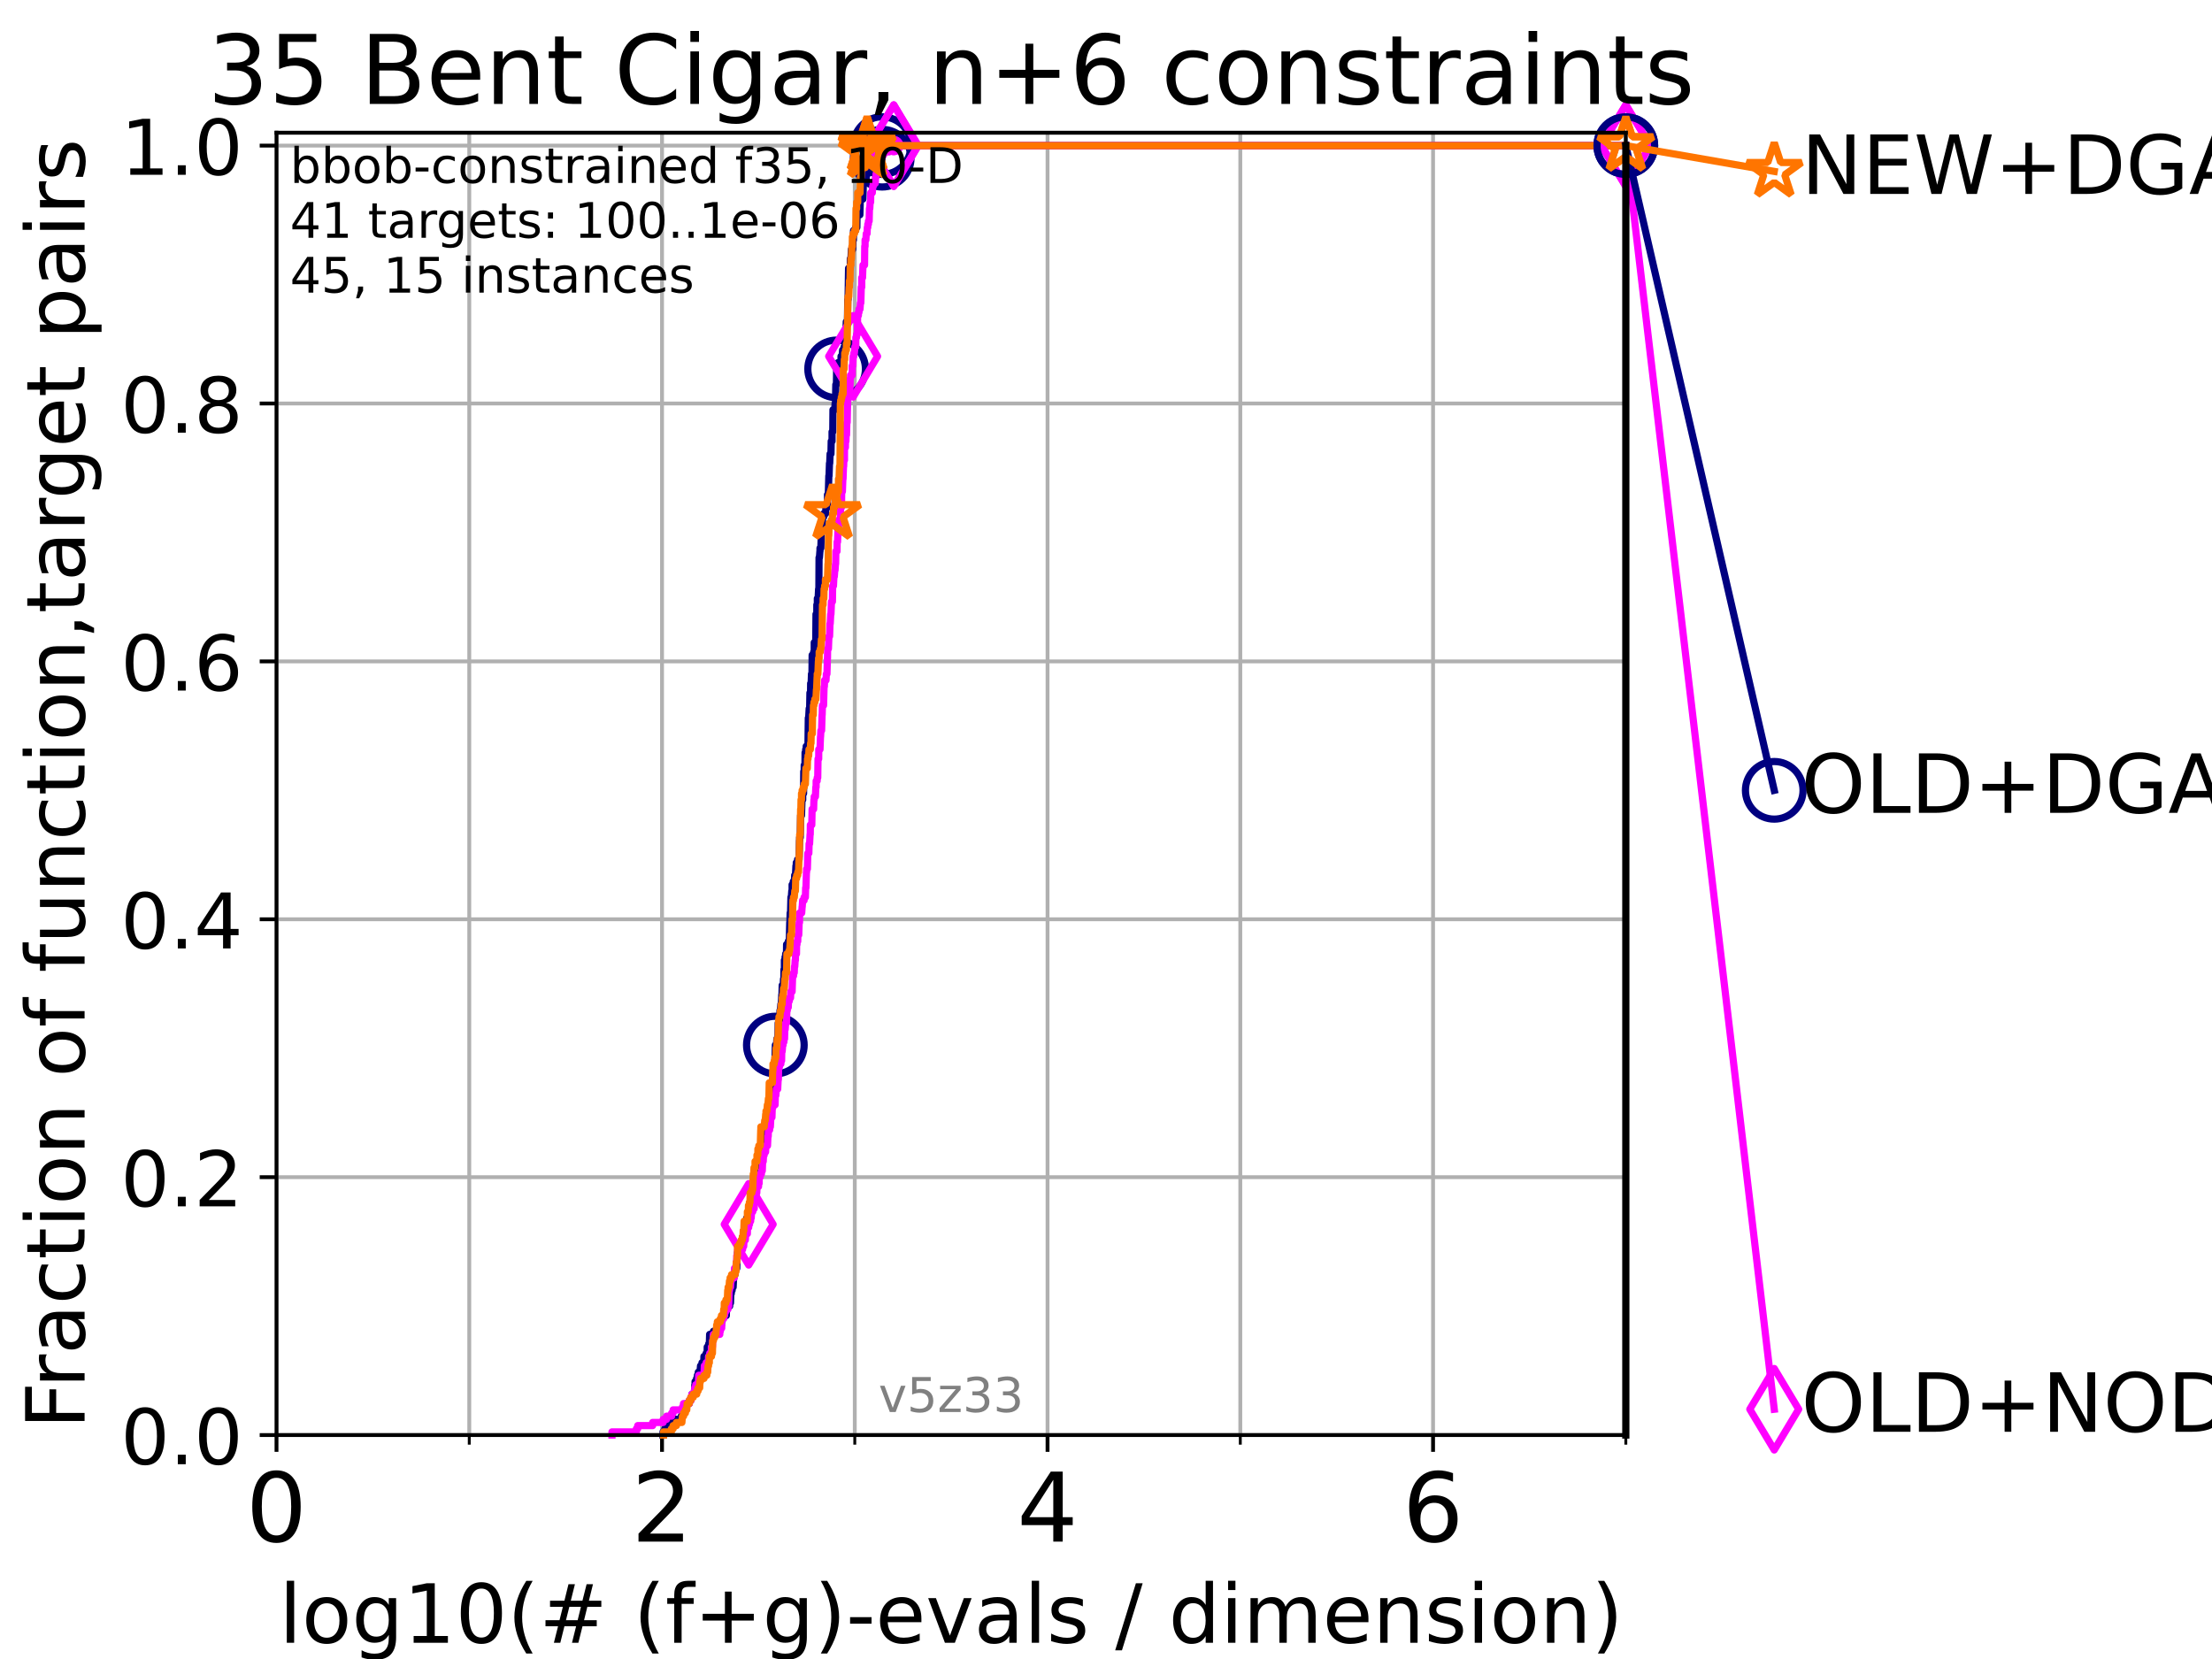 <?xml version="1.0" encoding="utf-8" standalone="no"?>
<!DOCTYPE svg PUBLIC "-//W3C//DTD SVG 1.1//EN"
  "http://www.w3.org/Graphics/SVG/1.1/DTD/svg11.dtd">
<!-- Created with matplotlib (https://matplotlib.org/) -->
<svg height="345.6pt" version="1.1" viewBox="0 0 460.8 345.6" width="460.8pt" xmlns="http://www.w3.org/2000/svg" xmlns:xlink="http://www.w3.org/1999/xlink">
 <defs>
  <style type="text/css">*{stroke-linecap:butt;stroke-linejoin:round;}</style>
 </defs>
 <g id="figure_1">
  <g id="patch_1">
   <path d="M 0 345.6 
L 460.8 345.6 
L 460.8 0 
L 0 0 
z
" style="fill:#ffffff;"/>
  </g>
  <g id="axes_1">
   <g id="patch_2">
    <path d="M 57.6 298.944 
L 338.688 298.944 
L 338.688 27.648 
L 57.6 27.648 
z
" style="fill:#ffffff;"/>
   </g>
   <g id="matplotlib.axis_1">
    <g id="xtick_1">
     <g id="line2d_1">
      <path clip-path="url(#ped8270a540)" d="M 57.6 298.944 
L 57.6 27.648 
" style="fill:none;stroke:#b0b0b0;stroke-linecap:square;stroke-width:0.8;"/>
     </g>
     <g id="line2d_2">
      <defs>
       <path d="M 0 0 
L 0 3.5 
" id="m829c213356" style="stroke:#000000;stroke-width:0.8;"/>
      </defs>
      <g>
       <use style="stroke:#000000;stroke-width:0.8;" x="57.6" xlink:href="#m829c213356" y="298.944"/>
      </g>
     </g>
     <g id="text_1">
      <!-- 0 -->
      <g transform="translate(51.237 321.141)scale(0.2 -0.2)">
       <defs>
        <path d="M 31.781 66.406 
Q 24.172 66.406 20.328 58.906 
Q 16.5 51.422 16.5 36.375 
Q 16.5 21.391 20.328 13.891 
Q 24.172 6.391 31.781 6.391 
Q 39.453 6.391 43.281 13.891 
Q 47.125 21.391 47.125 36.375 
Q 47.125 51.422 43.281 58.906 
Q 39.453 66.406 31.781 66.406 
z
M 31.781 74.219 
Q 44.047 74.219 50.516 64.516 
Q 56.984 54.828 56.984 36.375 
Q 56.984 17.969 50.516 8.266 
Q 44.047 -1.422 31.781 -1.422 
Q 19.531 -1.422 13.062 8.266 
Q 6.594 17.969 6.594 36.375 
Q 6.594 54.828 13.062 64.516 
Q 19.531 74.219 31.781 74.219 
z
" id="DejaVuSans-48"/>
       </defs>
       <use xlink:href="#DejaVuSans-48"/>
      </g>
     </g>
    </g>
    <g id="xtick_2">
     <g id="line2d_3">
      <path clip-path="url(#ped8270a540)" d="M 137.911 298.944 
L 137.911 27.648 
" style="fill:none;stroke:#b0b0b0;stroke-linecap:square;stroke-width:0.8;"/>
     </g>
     <g id="line2d_4">
      <g>
       <use style="stroke:#000000;stroke-width:0.8;" x="137.911" xlink:href="#m829c213356" y="298.944"/>
      </g>
     </g>
     <g id="text_2">
      <!-- 2 -->
      <g transform="translate(131.548 321.141)scale(0.2 -0.2)">
       <defs>
        <path d="M 19.188 8.297 
L 53.609 8.297 
L 53.609 0 
L 7.328 0 
L 7.328 8.297 
Q 12.938 14.109 22.625 23.891 
Q 32.328 33.688 34.812 36.531 
Q 39.547 41.844 41.422 45.531 
Q 43.312 49.219 43.312 52.781 
Q 43.312 58.594 39.234 62.25 
Q 35.156 65.922 28.609 65.922 
Q 23.969 65.922 18.812 64.312 
Q 13.672 62.703 7.812 59.422 
L 7.812 69.391 
Q 13.766 71.781 18.938 73 
Q 24.125 74.219 28.422 74.219 
Q 39.75 74.219 46.484 68.547 
Q 53.219 62.891 53.219 53.422 
Q 53.219 48.922 51.531 44.891 
Q 49.859 40.875 45.406 35.406 
Q 44.188 33.984 37.641 27.219 
Q 31.109 20.453 19.188 8.297 
z
" id="DejaVuSans-50"/>
       </defs>
       <use xlink:href="#DejaVuSans-50"/>
      </g>
     </g>
    </g>
    <g id="xtick_3">
     <g id="line2d_5">
      <path clip-path="url(#ped8270a540)" d="M 218.222 298.944 
L 218.222 27.648 
" style="fill:none;stroke:#b0b0b0;stroke-linecap:square;stroke-width:0.8;"/>
     </g>
     <g id="line2d_6">
      <g>
       <use style="stroke:#000000;stroke-width:0.8;" x="218.222" xlink:href="#m829c213356" y="298.944"/>
      </g>
     </g>
     <g id="text_3">
      <!-- 4 -->
      <g transform="translate(211.859 321.141)scale(0.2 -0.2)">
       <defs>
        <path d="M 37.797 64.312 
L 12.891 25.391 
L 37.797 25.391 
z
M 35.203 72.906 
L 47.609 72.906 
L 47.609 25.391 
L 58.016 25.391 
L 58.016 17.188 
L 47.609 17.188 
L 47.609 0 
L 37.797 0 
L 37.797 17.188 
L 4.891 17.188 
L 4.891 26.703 
z
" id="DejaVuSans-52"/>
       </defs>
       <use xlink:href="#DejaVuSans-52"/>
      </g>
     </g>
    </g>
    <g id="xtick_4">
     <g id="line2d_7">
      <path clip-path="url(#ped8270a540)" d="M 298.533 298.944 
L 298.533 27.648 
" style="fill:none;stroke:#b0b0b0;stroke-linecap:square;stroke-width:0.8;"/>
     </g>
     <g id="line2d_8">
      <g>
       <use style="stroke:#000000;stroke-width:0.8;" x="298.533" xlink:href="#m829c213356" y="298.944"/>
      </g>
     </g>
     <g id="text_4">
      <!-- 6 -->
      <g transform="translate(292.17 321.141)scale(0.2 -0.2)">
       <defs>
        <path d="M 33.016 40.375 
Q 26.375 40.375 22.484 35.828 
Q 18.609 31.297 18.609 23.391 
Q 18.609 15.531 22.484 10.953 
Q 26.375 6.391 33.016 6.391 
Q 39.656 6.391 43.531 10.953 
Q 47.406 15.531 47.406 23.391 
Q 47.406 31.297 43.531 35.828 
Q 39.656 40.375 33.016 40.375 
z
M 52.594 71.297 
L 52.594 62.312 
Q 48.875 64.062 45.094 64.984 
Q 41.312 65.922 37.594 65.922 
Q 27.828 65.922 22.672 59.328 
Q 17.531 52.734 16.797 39.406 
Q 19.672 43.656 24.016 45.922 
Q 28.375 48.188 33.594 48.188 
Q 44.578 48.188 50.953 41.516 
Q 57.328 34.859 57.328 23.391 
Q 57.328 12.156 50.688 5.359 
Q 44.047 -1.422 33.016 -1.422 
Q 20.359 -1.422 13.672 8.266 
Q 6.984 17.969 6.984 36.375 
Q 6.984 53.656 15.188 63.938 
Q 23.391 74.219 37.203 74.219 
Q 40.922 74.219 44.703 73.484 
Q 48.484 72.75 52.594 71.297 
z
" id="DejaVuSans-54"/>
       </defs>
       <use xlink:href="#DejaVuSans-54"/>
      </g>
     </g>
    </g>
    <g id="xtick_5">
     <g id="line2d_9">
      <path clip-path="url(#ped8270a540)" d="M 97.755 298.944 
L 97.755 27.648 
" style="fill:none;stroke:#b0b0b0;stroke-linecap:square;stroke-width:0.8;"/>
     </g>
     <g id="line2d_10">
      <defs>
       <path d="M 0 0 
L 0 2 
" id="mefa1c7ed72" style="stroke:#000000;stroke-width:0.6;"/>
      </defs>
      <g>
       <use style="stroke:#000000;stroke-width:0.6;" x="97.755" xlink:href="#mefa1c7ed72" y="298.944"/>
      </g>
     </g>
    </g>
    <g id="xtick_6">
     <g id="line2d_11">
      <path clip-path="url(#ped8270a540)" d="M 178.066 298.944 
L 178.066 27.648 
" style="fill:none;stroke:#b0b0b0;stroke-linecap:square;stroke-width:0.8;"/>
     </g>
     <g id="line2d_12">
      <g>
       <use style="stroke:#000000;stroke-width:0.6;" x="178.066" xlink:href="#mefa1c7ed72" y="298.944"/>
      </g>
     </g>
    </g>
    <g id="xtick_7">
     <g id="line2d_13">
      <path clip-path="url(#ped8270a540)" d="M 258.377 298.944 
L 258.377 27.648 
" style="fill:none;stroke:#b0b0b0;stroke-linecap:square;stroke-width:0.8;"/>
     </g>
     <g id="line2d_14">
      <g>
       <use style="stroke:#000000;stroke-width:0.6;" x="258.377" xlink:href="#mefa1c7ed72" y="298.944"/>
      </g>
     </g>
    </g>
    <g id="xtick_8">
     <g id="line2d_15">
      <path clip-path="url(#ped8270a540)" d="M 338.688 298.944 
L 338.688 27.648 
" style="fill:none;stroke:#b0b0b0;stroke-linecap:square;stroke-width:0.8;"/>
     </g>
     <g id="line2d_16">
      <g>
       <use style="stroke:#000000;stroke-width:0.6;" x="338.688" xlink:href="#mefa1c7ed72" y="298.944"/>
      </g>
     </g>
    </g>
    <g id="text_5">
     <!-- log10(# (f+g)-evals / dimension) -->
     <g transform="translate(58.145 342.218)scale(0.17 -0.17)">
      <defs>
       <path d="M 9.422 75.984 
L 18.406 75.984 
L 18.406 0 
L 9.422 0 
z
" id="DejaVuSans-108"/>
       <path d="M 30.609 48.391 
Q 23.391 48.391 19.188 42.75 
Q 14.984 37.109 14.984 27.297 
Q 14.984 17.484 19.156 11.844 
Q 23.344 6.203 30.609 6.203 
Q 37.797 6.203 41.984 11.859 
Q 46.188 17.531 46.188 27.297 
Q 46.188 37.016 41.984 42.703 
Q 37.797 48.391 30.609 48.391 
z
M 30.609 56 
Q 42.328 56 49.016 48.375 
Q 55.719 40.766 55.719 27.297 
Q 55.719 13.875 49.016 6.219 
Q 42.328 -1.422 30.609 -1.422 
Q 18.844 -1.422 12.172 6.219 
Q 5.516 13.875 5.516 27.297 
Q 5.516 40.766 12.172 48.375 
Q 18.844 56 30.609 56 
z
" id="DejaVuSans-111"/>
       <path d="M 45.406 27.984 
Q 45.406 37.75 41.375 43.109 
Q 37.359 48.484 30.078 48.484 
Q 22.859 48.484 18.828 43.109 
Q 14.797 37.75 14.797 27.984 
Q 14.797 18.266 18.828 12.891 
Q 22.859 7.516 30.078 7.516 
Q 37.359 7.516 41.375 12.891 
Q 45.406 18.266 45.406 27.984 
z
M 54.391 6.781 
Q 54.391 -7.172 48.188 -13.984 
Q 42 -20.797 29.203 -20.797 
Q 24.469 -20.797 20.266 -20.094 
Q 16.062 -19.391 12.109 -17.922 
L 12.109 -9.188 
Q 16.062 -11.328 19.922 -12.344 
Q 23.781 -13.375 27.781 -13.375 
Q 36.625 -13.375 41.016 -8.766 
Q 45.406 -4.156 45.406 5.172 
L 45.406 9.625 
Q 42.625 4.781 38.281 2.391 
Q 33.938 0 27.875 0 
Q 17.828 0 11.672 7.656 
Q 5.516 15.328 5.516 27.984 
Q 5.516 40.672 11.672 48.328 
Q 17.828 56 27.875 56 
Q 33.938 56 38.281 53.609 
Q 42.625 51.219 45.406 46.391 
L 45.406 54.688 
L 54.391 54.688 
z
" id="DejaVuSans-103"/>
       <path d="M 12.406 8.297 
L 28.516 8.297 
L 28.516 63.922 
L 10.984 60.406 
L 10.984 69.391 
L 28.422 72.906 
L 38.281 72.906 
L 38.281 8.297 
L 54.391 8.297 
L 54.391 0 
L 12.406 0 
z
" id="DejaVuSans-49"/>
       <path d="M 31 75.875 
Q 24.469 64.656 21.281 53.656 
Q 18.109 42.672 18.109 31.391 
Q 18.109 20.125 21.312 9.062 
Q 24.516 -2 31 -13.188 
L 23.188 -13.188 
Q 15.875 -1.703 12.234 9.375 
Q 8.594 20.453 8.594 31.391 
Q 8.594 42.281 12.203 53.312 
Q 15.828 64.359 23.188 75.875 
z
" id="DejaVuSans-40"/>
       <path d="M 51.125 44 
L 36.922 44 
L 32.812 27.688 
L 47.125 27.688 
z
M 43.797 71.781 
L 38.719 51.516 
L 52.984 51.516 
L 58.109 71.781 
L 65.922 71.781 
L 60.891 51.516 
L 76.125 51.516 
L 76.125 44 
L 58.984 44 
L 54.984 27.688 
L 70.516 27.688 
L 70.516 20.219 
L 53.078 20.219 
L 48 0 
L 40.188 0 
L 45.219 20.219 
L 30.906 20.219 
L 25.875 0 
L 18.016 0 
L 23.094 20.219 
L 7.719 20.219 
L 7.719 27.688 
L 24.906 27.688 
L 29 44 
L 13.281 44 
L 13.281 51.516 
L 30.906 51.516 
L 35.891 71.781 
z
" id="DejaVuSans-35"/>
       <path id="DejaVuSans-32"/>
       <path d="M 37.109 75.984 
L 37.109 68.5 
L 28.516 68.5 
Q 23.688 68.5 21.797 66.547 
Q 19.922 64.594 19.922 59.516 
L 19.922 54.688 
L 34.719 54.688 
L 34.719 47.703 
L 19.922 47.703 
L 19.922 0 
L 10.891 0 
L 10.891 47.703 
L 2.297 47.703 
L 2.297 54.688 
L 10.891 54.688 
L 10.891 58.5 
Q 10.891 67.625 15.141 71.797 
Q 19.391 75.984 28.609 75.984 
z
" id="DejaVuSans-102"/>
       <path d="M 46 62.703 
L 46 35.5 
L 73.188 35.5 
L 73.188 27.203 
L 46 27.203 
L 46 0 
L 37.797 0 
L 37.797 27.203 
L 10.594 27.203 
L 10.594 35.5 
L 37.797 35.5 
L 37.797 62.703 
z
" id="DejaVuSans-43"/>
       <path d="M 8.016 75.875 
L 15.828 75.875 
Q 23.141 64.359 26.781 53.312 
Q 30.422 42.281 30.422 31.391 
Q 30.422 20.453 26.781 9.375 
Q 23.141 -1.703 15.828 -13.188 
L 8.016 -13.188 
Q 14.5 -2 17.703 9.062 
Q 20.906 20.125 20.906 31.391 
Q 20.906 42.672 17.703 53.656 
Q 14.5 64.656 8.016 75.875 
z
" id="DejaVuSans-41"/>
       <path d="M 4.891 31.391 
L 31.203 31.391 
L 31.203 23.391 
L 4.891 23.391 
z
" id="DejaVuSans-45"/>
       <path d="M 56.203 29.594 
L 56.203 25.203 
L 14.891 25.203 
Q 15.484 15.922 20.484 11.062 
Q 25.484 6.203 34.422 6.203 
Q 39.594 6.203 44.453 7.469 
Q 49.312 8.734 54.109 11.281 
L 54.109 2.781 
Q 49.266 0.734 44.188 -0.344 
Q 39.109 -1.422 33.891 -1.422 
Q 20.797 -1.422 13.156 6.188 
Q 5.516 13.812 5.516 26.812 
Q 5.516 40.234 12.766 48.109 
Q 20.016 56 32.328 56 
Q 43.359 56 49.781 48.891 
Q 56.203 41.797 56.203 29.594 
z
M 47.219 32.234 
Q 47.125 39.594 43.094 43.984 
Q 39.062 48.391 32.422 48.391 
Q 24.906 48.391 20.391 44.141 
Q 15.875 39.891 15.188 32.172 
z
" id="DejaVuSans-101"/>
       <path d="M 2.984 54.688 
L 12.5 54.688 
L 29.594 8.797 
L 46.688 54.688 
L 56.203 54.688 
L 35.688 0 
L 23.484 0 
z
" id="DejaVuSans-118"/>
       <path d="M 34.281 27.484 
Q 23.391 27.484 19.188 25 
Q 14.984 22.516 14.984 16.5 
Q 14.984 11.719 18.141 8.906 
Q 21.297 6.109 26.703 6.109 
Q 34.188 6.109 38.703 11.406 
Q 43.219 16.703 43.219 25.484 
L 43.219 27.484 
z
M 52.203 31.203 
L 52.203 0 
L 43.219 0 
L 43.219 8.297 
Q 40.141 3.328 35.547 0.953 
Q 30.953 -1.422 24.312 -1.422 
Q 15.922 -1.422 10.953 3.297 
Q 6 8.016 6 15.922 
Q 6 25.141 12.172 29.828 
Q 18.359 34.516 30.609 34.516 
L 43.219 34.516 
L 43.219 35.406 
Q 43.219 41.609 39.141 45 
Q 35.062 48.391 27.688 48.391 
Q 23 48.391 18.547 47.266 
Q 14.109 46.141 10.016 43.891 
L 10.016 52.203 
Q 14.938 54.109 19.578 55.047 
Q 24.219 56 28.609 56 
Q 40.484 56 46.344 49.844 
Q 52.203 43.703 52.203 31.203 
z
" id="DejaVuSans-97"/>
       <path d="M 44.281 53.078 
L 44.281 44.578 
Q 40.484 46.531 36.375 47.5 
Q 32.281 48.484 27.875 48.484 
Q 21.188 48.484 17.844 46.438 
Q 14.5 44.391 14.5 40.281 
Q 14.5 37.156 16.891 35.375 
Q 19.281 33.594 26.516 31.984 
L 29.594 31.297 
Q 39.156 29.25 43.188 25.516 
Q 47.219 21.781 47.219 15.094 
Q 47.219 7.469 41.188 3.016 
Q 35.156 -1.422 24.609 -1.422 
Q 20.219 -1.422 15.453 -0.562 
Q 10.688 0.297 5.422 2 
L 5.422 11.281 
Q 10.406 8.688 15.234 7.391 
Q 20.062 6.109 24.812 6.109 
Q 31.156 6.109 34.562 8.281 
Q 37.984 10.453 37.984 14.406 
Q 37.984 18.062 35.516 20.016 
Q 33.062 21.969 24.703 23.781 
L 21.578 24.516 
Q 13.234 26.266 9.516 29.906 
Q 5.812 33.547 5.812 39.891 
Q 5.812 47.609 11.281 51.797 
Q 16.75 56 26.812 56 
Q 31.781 56 36.172 55.266 
Q 40.578 54.547 44.281 53.078 
z
" id="DejaVuSans-115"/>
       <path d="M 25.391 72.906 
L 33.688 72.906 
L 8.297 -9.281 
L 0 -9.281 
z
" id="DejaVuSans-47"/>
       <path d="M 45.406 46.391 
L 45.406 75.984 
L 54.391 75.984 
L 54.391 0 
L 45.406 0 
L 45.406 8.203 
Q 42.578 3.328 38.25 0.953 
Q 33.938 -1.422 27.875 -1.422 
Q 17.969 -1.422 11.734 6.484 
Q 5.516 14.406 5.516 27.297 
Q 5.516 40.188 11.734 48.094 
Q 17.969 56 27.875 56 
Q 33.938 56 38.25 53.625 
Q 42.578 51.266 45.406 46.391 
z
M 14.797 27.297 
Q 14.797 17.391 18.875 11.75 
Q 22.953 6.109 30.078 6.109 
Q 37.203 6.109 41.297 11.75 
Q 45.406 17.391 45.406 27.297 
Q 45.406 37.203 41.297 42.844 
Q 37.203 48.484 30.078 48.484 
Q 22.953 48.484 18.875 42.844 
Q 14.797 37.203 14.797 27.297 
z
" id="DejaVuSans-100"/>
       <path d="M 9.422 54.688 
L 18.406 54.688 
L 18.406 0 
L 9.422 0 
z
M 9.422 75.984 
L 18.406 75.984 
L 18.406 64.594 
L 9.422 64.594 
z
" id="DejaVuSans-105"/>
       <path d="M 52 44.188 
Q 55.375 50.25 60.062 53.125 
Q 64.75 56 71.094 56 
Q 79.641 56 84.281 50.016 
Q 88.922 44.047 88.922 33.016 
L 88.922 0 
L 79.891 0 
L 79.891 32.719 
Q 79.891 40.578 77.094 44.375 
Q 74.312 48.188 68.609 48.188 
Q 61.625 48.188 57.562 43.547 
Q 53.516 38.922 53.516 30.906 
L 53.516 0 
L 44.484 0 
L 44.484 32.719 
Q 44.484 40.625 41.703 44.406 
Q 38.922 48.188 33.109 48.188 
Q 26.219 48.188 22.156 43.531 
Q 18.109 38.875 18.109 30.906 
L 18.109 0 
L 9.078 0 
L 9.078 54.688 
L 18.109 54.688 
L 18.109 46.188 
Q 21.188 51.219 25.484 53.609 
Q 29.781 56 35.688 56 
Q 41.656 56 45.828 52.969 
Q 50 49.953 52 44.188 
z
" id="DejaVuSans-109"/>
       <path d="M 54.891 33.016 
L 54.891 0 
L 45.906 0 
L 45.906 32.719 
Q 45.906 40.484 42.875 44.328 
Q 39.844 48.188 33.797 48.188 
Q 26.516 48.188 22.312 43.547 
Q 18.109 38.922 18.109 30.906 
L 18.109 0 
L 9.078 0 
L 9.078 54.688 
L 18.109 54.688 
L 18.109 46.188 
Q 21.344 51.125 25.703 53.562 
Q 30.078 56 35.797 56 
Q 45.219 56 50.047 50.172 
Q 54.891 44.344 54.891 33.016 
z
" id="DejaVuSans-110"/>
      </defs>
      <use xlink:href="#DejaVuSans-108"/>
      <use x="27.783" xlink:href="#DejaVuSans-111"/>
      <use x="88.965" xlink:href="#DejaVuSans-103"/>
      <use x="152.441" xlink:href="#DejaVuSans-49"/>
      <use x="216.064" xlink:href="#DejaVuSans-48"/>
      <use x="279.688" xlink:href="#DejaVuSans-40"/>
      <use x="318.701" xlink:href="#DejaVuSans-35"/>
      <use x="402.49" xlink:href="#DejaVuSans-32"/>
      <use x="434.277" xlink:href="#DejaVuSans-40"/>
      <use x="473.291" xlink:href="#DejaVuSans-102"/>
      <use x="508.496" xlink:href="#DejaVuSans-43"/>
      <use x="592.285" xlink:href="#DejaVuSans-103"/>
      <use x="655.762" xlink:href="#DejaVuSans-41"/>
      <use x="694.775" xlink:href="#DejaVuSans-45"/>
      <use x="730.859" xlink:href="#DejaVuSans-101"/>
      <use x="792.383" xlink:href="#DejaVuSans-118"/>
      <use x="851.562" xlink:href="#DejaVuSans-97"/>
      <use x="912.842" xlink:href="#DejaVuSans-108"/>
      <use x="940.625" xlink:href="#DejaVuSans-115"/>
      <use x="992.725" xlink:href="#DejaVuSans-32"/>
      <use x="1024.512" xlink:href="#DejaVuSans-47"/>
      <use x="1058.203" xlink:href="#DejaVuSans-32"/>
      <use x="1089.99" xlink:href="#DejaVuSans-100"/>
      <use x="1153.467" xlink:href="#DejaVuSans-105"/>
      <use x="1181.25" xlink:href="#DejaVuSans-109"/>
      <use x="1278.662" xlink:href="#DejaVuSans-101"/>
      <use x="1340.186" xlink:href="#DejaVuSans-110"/>
      <use x="1403.564" xlink:href="#DejaVuSans-115"/>
      <use x="1455.664" xlink:href="#DejaVuSans-105"/>
      <use x="1483.447" xlink:href="#DejaVuSans-111"/>
      <use x="1544.629" xlink:href="#DejaVuSans-110"/>
      <use x="1608.008" xlink:href="#DejaVuSans-41"/>
     </g>
    </g>
   </g>
   <g id="matplotlib.axis_2">
    <g id="ytick_1">
     <g id="line2d_17">
      <path clip-path="url(#ped8270a540)" d="M 57.6 298.944 
L 338.688 298.944 
" style="fill:none;stroke:#b0b0b0;stroke-linecap:square;stroke-width:0.8;"/>
     </g>
     <g id="line2d_18">
      <defs>
       <path d="M 0 0 
L -3.5 0 
" id="m8c50a9f7f2" style="stroke:#000000;stroke-width:0.8;"/>
      </defs>
      <g>
       <use style="stroke:#000000;stroke-width:0.8;" x="57.6" xlink:href="#m8c50a9f7f2" y="298.944"/>
      </g>
     </g>
     <g id="text_6">
      <!-- 0.0 -->
      <g transform="translate(25.155 305.023)scale(0.16 -0.16)">
       <defs>
        <path d="M 10.688 12.406 
L 21 12.406 
L 21 0 
L 10.688 0 
z
" id="DejaVuSans-46"/>
       </defs>
       <use xlink:href="#DejaVuSans-48"/>
       <use x="63.623" xlink:href="#DejaVuSans-46"/>
       <use x="95.41" xlink:href="#DejaVuSans-48"/>
      </g>
     </g>
    </g>
    <g id="ytick_2">
     <g id="line2d_19">
      <path clip-path="url(#ped8270a540)" d="M 57.6 245.222 
L 338.688 245.222 
" style="fill:none;stroke:#b0b0b0;stroke-linecap:square;stroke-width:0.8;"/>
     </g>
     <g id="line2d_20">
      <g>
       <use style="stroke:#000000;stroke-width:0.8;" x="57.6" xlink:href="#m8c50a9f7f2" y="245.222"/>
      </g>
     </g>
     <g id="text_7">
      <!-- 0.2 -->
      <g transform="translate(25.155 251.301)scale(0.16 -0.16)">
       <use xlink:href="#DejaVuSans-48"/>
       <use x="63.623" xlink:href="#DejaVuSans-46"/>
       <use x="95.41" xlink:href="#DejaVuSans-50"/>
      </g>
     </g>
    </g>
    <g id="ytick_3">
     <g id="line2d_21">
      <path clip-path="url(#ped8270a540)" d="M 57.6 191.5 
L 338.688 191.5 
" style="fill:none;stroke:#b0b0b0;stroke-linecap:square;stroke-width:0.8;"/>
     </g>
     <g id="line2d_22">
      <g>
       <use style="stroke:#000000;stroke-width:0.8;" x="57.6" xlink:href="#m8c50a9f7f2" y="191.5"/>
      </g>
     </g>
     <g id="text_8">
      <!-- 0.4 -->
      <g transform="translate(25.155 197.579)scale(0.16 -0.16)">
       <use xlink:href="#DejaVuSans-48"/>
       <use x="63.623" xlink:href="#DejaVuSans-46"/>
       <use x="95.41" xlink:href="#DejaVuSans-52"/>
      </g>
     </g>
    </g>
    <g id="ytick_4">
     <g id="line2d_23">
      <path clip-path="url(#ped8270a540)" d="M 57.6 137.778 
L 338.688 137.778 
" style="fill:none;stroke:#b0b0b0;stroke-linecap:square;stroke-width:0.8;"/>
     </g>
     <g id="line2d_24">
      <g>
       <use style="stroke:#000000;stroke-width:0.8;" x="57.6" xlink:href="#m8c50a9f7f2" y="137.778"/>
      </g>
     </g>
     <g id="text_9">
      <!-- 0.6 -->
      <g transform="translate(25.155 143.857)scale(0.16 -0.16)">
       <use xlink:href="#DejaVuSans-48"/>
       <use x="63.623" xlink:href="#DejaVuSans-46"/>
       <use x="95.41" xlink:href="#DejaVuSans-54"/>
      </g>
     </g>
    </g>
    <g id="ytick_5">
     <g id="line2d_25">
      <path clip-path="url(#ped8270a540)" d="M 57.6 84.056 
L 338.688 84.056 
" style="fill:none;stroke:#b0b0b0;stroke-linecap:square;stroke-width:0.8;"/>
     </g>
     <g id="line2d_26">
      <g>
       <use style="stroke:#000000;stroke-width:0.8;" x="57.6" xlink:href="#m8c50a9f7f2" y="84.056"/>
      </g>
     </g>
     <g id="text_10">
      <!-- 0.8 -->
      <g transform="translate(25.155 90.135)scale(0.16 -0.16)">
       <defs>
        <path d="M 31.781 34.625 
Q 24.75 34.625 20.719 30.859 
Q 16.703 27.094 16.703 20.516 
Q 16.703 13.922 20.719 10.156 
Q 24.75 6.391 31.781 6.391 
Q 38.812 6.391 42.859 10.172 
Q 46.922 13.969 46.922 20.516 
Q 46.922 27.094 42.891 30.859 
Q 38.875 34.625 31.781 34.625 
z
M 21.922 38.812 
Q 15.578 40.375 12.031 44.719 
Q 8.5 49.078 8.5 55.328 
Q 8.5 64.062 14.719 69.141 
Q 20.953 74.219 31.781 74.219 
Q 42.672 74.219 48.875 69.141 
Q 55.078 64.062 55.078 55.328 
Q 55.078 49.078 51.531 44.719 
Q 48 40.375 41.703 38.812 
Q 48.828 37.156 52.797 32.312 
Q 56.781 27.484 56.781 20.516 
Q 56.781 9.906 50.312 4.234 
Q 43.844 -1.422 31.781 -1.422 
Q 19.734 -1.422 13.25 4.234 
Q 6.781 9.906 6.781 20.516 
Q 6.781 27.484 10.781 32.312 
Q 14.797 37.156 21.922 38.812 
z
M 18.312 54.391 
Q 18.312 48.734 21.844 45.562 
Q 25.391 42.391 31.781 42.391 
Q 38.141 42.391 41.719 45.562 
Q 45.312 48.734 45.312 54.391 
Q 45.312 60.062 41.719 63.234 
Q 38.141 66.406 31.781 66.406 
Q 25.391 66.406 21.844 63.234 
Q 18.312 60.062 18.312 54.391 
z
" id="DejaVuSans-56"/>
       </defs>
       <use xlink:href="#DejaVuSans-48"/>
       <use x="63.623" xlink:href="#DejaVuSans-46"/>
       <use x="95.41" xlink:href="#DejaVuSans-56"/>
      </g>
     </g>
    </g>
    <g id="ytick_6">
     <g id="line2d_27">
      <path clip-path="url(#ped8270a540)" d="M 57.6 30.334 
L 338.688 30.334 
" style="fill:none;stroke:#b0b0b0;stroke-linecap:square;stroke-width:0.8;"/>
     </g>
     <g id="line2d_28">
      <g>
       <use style="stroke:#000000;stroke-width:0.8;" x="57.6" xlink:href="#m8c50a9f7f2" y="30.334"/>
      </g>
     </g>
     <g id="text_11">
      <!-- 1.0 -->
      <g transform="translate(25.155 36.413)scale(0.16 -0.16)">
       <use xlink:href="#DejaVuSans-49"/>
       <use x="63.623" xlink:href="#DejaVuSans-46"/>
       <use x="95.41" xlink:href="#DejaVuSans-48"/>
      </g>
     </g>
    </g>
    <g id="text_12">
     <!-- Fraction of function,target pairs -->
     <g transform="translate(17.62 297.681)rotate(-90)scale(0.17 -0.17)">
      <defs>
       <path d="M 9.812 72.906 
L 51.703 72.906 
L 51.703 64.594 
L 19.672 64.594 
L 19.672 43.109 
L 48.578 43.109 
L 48.578 34.812 
L 19.672 34.812 
L 19.672 0 
L 9.812 0 
z
" id="DejaVuSans-70"/>
       <path d="M 41.109 46.297 
Q 39.594 47.172 37.812 47.578 
Q 36.031 48 33.891 48 
Q 26.266 48 22.188 43.047 
Q 18.109 38.094 18.109 28.812 
L 18.109 0 
L 9.078 0 
L 9.078 54.688 
L 18.109 54.688 
L 18.109 46.188 
Q 20.953 51.172 25.484 53.578 
Q 30.031 56 36.531 56 
Q 37.453 56 38.578 55.875 
Q 39.703 55.766 41.062 55.516 
z
" id="DejaVuSans-114"/>
       <path d="M 48.781 52.594 
L 48.781 44.188 
Q 44.969 46.297 41.141 47.344 
Q 37.312 48.391 33.406 48.391 
Q 24.656 48.391 19.812 42.844 
Q 14.984 37.312 14.984 27.297 
Q 14.984 17.281 19.812 11.734 
Q 24.656 6.203 33.406 6.203 
Q 37.312 6.203 41.141 7.25 
Q 44.969 8.297 48.781 10.406 
L 48.781 2.094 
Q 45.016 0.344 40.984 -0.531 
Q 36.969 -1.422 32.422 -1.422 
Q 20.062 -1.422 12.781 6.344 
Q 5.516 14.109 5.516 27.297 
Q 5.516 40.672 12.859 48.328 
Q 20.219 56 33.016 56 
Q 37.156 56 41.109 55.141 
Q 45.062 54.297 48.781 52.594 
z
" id="DejaVuSans-99"/>
       <path d="M 18.312 70.219 
L 18.312 54.688 
L 36.812 54.688 
L 36.812 47.703 
L 18.312 47.703 
L 18.312 18.016 
Q 18.312 11.328 20.141 9.422 
Q 21.969 7.516 27.594 7.516 
L 36.812 7.516 
L 36.812 0 
L 27.594 0 
Q 17.188 0 13.234 3.875 
Q 9.281 7.766 9.281 18.016 
L 9.281 47.703 
L 2.688 47.703 
L 2.688 54.688 
L 9.281 54.688 
L 9.281 70.219 
z
" id="DejaVuSans-116"/>
       <path d="M 8.5 21.578 
L 8.5 54.688 
L 17.484 54.688 
L 17.484 21.922 
Q 17.484 14.156 20.5 10.266 
Q 23.531 6.391 29.594 6.391 
Q 36.859 6.391 41.078 11.031 
Q 45.312 15.672 45.312 23.688 
L 45.312 54.688 
L 54.297 54.688 
L 54.297 0 
L 45.312 0 
L 45.312 8.406 
Q 42.047 3.422 37.719 1 
Q 33.406 -1.422 27.688 -1.422 
Q 18.266 -1.422 13.375 4.438 
Q 8.5 10.297 8.5 21.578 
z
M 31.109 56 
z
" id="DejaVuSans-117"/>
       <path d="M 11.719 12.406 
L 22.016 12.406 
L 22.016 4 
L 14.016 -11.625 
L 7.719 -11.625 
L 11.719 4 
z
" id="DejaVuSans-44"/>
       <path d="M 18.109 8.203 
L 18.109 -20.797 
L 9.078 -20.797 
L 9.078 54.688 
L 18.109 54.688 
L 18.109 46.391 
Q 20.953 51.266 25.266 53.625 
Q 29.594 56 35.594 56 
Q 45.562 56 51.781 48.094 
Q 58.016 40.188 58.016 27.297 
Q 58.016 14.406 51.781 6.484 
Q 45.562 -1.422 35.594 -1.422 
Q 29.594 -1.422 25.266 0.953 
Q 20.953 3.328 18.109 8.203 
z
M 48.688 27.297 
Q 48.688 37.203 44.609 42.844 
Q 40.531 48.484 33.406 48.484 
Q 26.266 48.484 22.188 42.844 
Q 18.109 37.203 18.109 27.297 
Q 18.109 17.391 22.188 11.75 
Q 26.266 6.109 33.406 6.109 
Q 40.531 6.109 44.609 11.75 
Q 48.688 17.391 48.688 27.297 
z
" id="DejaVuSans-112"/>
      </defs>
      <use xlink:href="#DejaVuSans-70"/>
      <use x="50.27" xlink:href="#DejaVuSans-114"/>
      <use x="91.383" xlink:href="#DejaVuSans-97"/>
      <use x="152.662" xlink:href="#DejaVuSans-99"/>
      <use x="207.643" xlink:href="#DejaVuSans-116"/>
      <use x="246.852" xlink:href="#DejaVuSans-105"/>
      <use x="274.635" xlink:href="#DejaVuSans-111"/>
      <use x="335.816" xlink:href="#DejaVuSans-110"/>
      <use x="399.195" xlink:href="#DejaVuSans-32"/>
      <use x="430.982" xlink:href="#DejaVuSans-111"/>
      <use x="492.164" xlink:href="#DejaVuSans-102"/>
      <use x="527.369" xlink:href="#DejaVuSans-32"/>
      <use x="559.156" xlink:href="#DejaVuSans-102"/>
      <use x="594.361" xlink:href="#DejaVuSans-117"/>
      <use x="657.74" xlink:href="#DejaVuSans-110"/>
      <use x="721.119" xlink:href="#DejaVuSans-99"/>
      <use x="776.1" xlink:href="#DejaVuSans-116"/>
      <use x="815.309" xlink:href="#DejaVuSans-105"/>
      <use x="843.092" xlink:href="#DejaVuSans-111"/>
      <use x="904.273" xlink:href="#DejaVuSans-110"/>
      <use x="967.652" xlink:href="#DejaVuSans-44"/>
      <use x="999.439" xlink:href="#DejaVuSans-116"/>
      <use x="1038.648" xlink:href="#DejaVuSans-97"/>
      <use x="1099.928" xlink:href="#DejaVuSans-114"/>
      <use x="1139.291" xlink:href="#DejaVuSans-103"/>
      <use x="1202.768" xlink:href="#DejaVuSans-101"/>
      <use x="1264.291" xlink:href="#DejaVuSans-116"/>
      <use x="1303.5" xlink:href="#DejaVuSans-32"/>
      <use x="1335.287" xlink:href="#DejaVuSans-112"/>
      <use x="1398.764" xlink:href="#DejaVuSans-97"/>
      <use x="1460.043" xlink:href="#DejaVuSans-105"/>
      <use x="1487.826" xlink:href="#DejaVuSans-114"/>
      <use x="1528.939" xlink:href="#DejaVuSans-115"/>
     </g>
    </g>
   </g>
   <g id="line2d_29">
    <defs>
     <path d="M 0 1.5 
C 0.398 1.5 0.779 1.342 1.061 1.061 
C 1.342 0.779 1.5 0.398 1.5 0 
C 1.5 -0.398 1.342 -0.779 1.061 -1.061 
C 0.779 -1.342 0.398 -1.5 0 -1.5 
C -0.398 -1.5 -0.779 -1.342 -1.061 -1.061 
C -1.342 -0.779 -1.5 -0.398 -1.5 0 
C -1.5 0.398 -1.342 0.779 -1.061 1.061 
C -0.779 1.342 -0.398 1.5 0 1.5 
z
" id="m7bcd949c4d" style="stroke:#000080;"/>
    </defs>
    <g>
     <use style="fill:#000080;stroke:#000080;" x="183.774" xlink:href="#m7bcd949c4d" y="30.334"/>
     <use style="fill:#000080;stroke:#000080;" x="183.774" xlink:href="#m7bcd949c4d" y="30.334"/>
    </g>
   </g>
   <g id="line2d_30">
    <path d="M 138.119 298.944 
L 138.119 298.289 
L 138.494 298.289 
L 138.494 297.634 
L 139.221 297.634 
L 139.221 296.979 
L 139.573 296.979 
L 139.573 296.323 
L 140.011 296.323 
L 140.011 295.668 
L 141.914 295.668 
L 141.914 295.013 
L 142.243 295.013 
L 142.243 294.358 
L 142.379 294.358 
L 142.379 293.703 
L 142.726 293.703 
L 142.726 293.048 
L 142.937 293.048 
L 142.937 292.393 
L 143.603 292.393 
L 143.603 291.737 
L 143.928 291.737 
L 143.928 291.082 
L 144.148 291.082 
L 144.148 290.427 
L 144.677 290.427 
L 144.748 288.462 
L 144.795 288.462 
L 144.795 287.807 
L 145.121 287.807 
L 145.121 287.151 
L 145.282 287.151 
L 145.282 286.496 
L 145.463 286.496 
L 145.463 285.841 
L 145.822 285.841 
L 145.932 284.531 
L 146.238 284.531 
L 146.238 283.876 
L 146.602 283.876 
L 146.644 282.565 
L 147.103 282.565 
L 147.103 281.91 
L 147.308 281.91 
L 147.328 280.6 
L 147.63 280.6 
L 147.63 279.945 
L 147.77 279.945 
L 147.829 277.979 
L 148.62 277.979 
L 148.62 277.324 
L 149.432 277.324 
L 149.432 276.669 
L 149.735 276.669 
L 149.735 276.014 
L 150.276 276.014 
L 150.276 275.359 
L 150.412 275.359 
L 150.412 274.704 
L 150.582 274.704 
L 150.582 274.048 
L 151.309 274.048 
L 151.341 272.738 
L 151.486 272.738 
L 151.486 272.083 
L 152.006 272.083 
L 152.006 271.428 
L 152.176 271.428 
L 152.238 269.462 
L 152.345 269.462 
L 152.345 268.807 
L 152.512 268.807 
L 152.512 268.152 
L 152.722 268.152 
L 152.826 266.187 
L 152.841 266.187 
L 152.841 265.532 
L 153.12 265.532 
L 153.164 264.221 
L 153.481 264.221 
L 153.566 261.601 
L 153.637 261.601 
L 153.637 260.946 
L 153.96 260.946 
L 153.96 260.29 
L 154.413 260.29 
L 154.453 258.98 
L 154.534 258.98 
L 154.534 258.325 
L 154.695 258.325 
L 154.695 257.67 
L 154.841 257.67 
L 154.933 256.36 
L 155.129 256.36 
L 155.129 255.704 
L 155.271 255.704 
L 155.271 255.049 
L 155.514 255.049 
L 155.552 253.739 
L 155.829 253.739 
L 155.829 253.084 
L 155.966 253.084 
L 155.966 252.429 
L 156.2 252.429 
L 156.2 251.773 
L 156.37 251.773 
L 156.37 251.118 
L 156.503 251.118 
L 156.503 250.463 
L 156.646 250.463 
L 156.67 249.153 
L 156.895 249.153 
L 156.906 247.843 
L 157.151 247.843 
L 157.186 246.532 
L 157.324 246.532 
L 157.404 245.222 
L 157.529 245.222 
L 157.529 244.567 
L 157.765 244.567 
L 157.765 243.912 
L 158.02 243.912 
L 158.119 242.601 
L 158.141 242.601 
L 158.174 241.291 
L 158.261 241.291 
L 158.261 240.636 
L 158.498 240.636 
L 158.498 239.981 
L 158.658 239.981 
L 158.658 239.326 
L 158.9 239.326 
L 158.9 238.671 
L 159.077 238.671 
L 159.077 238.015 
L 159.304 238.015 
L 159.385 236.705 
L 159.416 236.705 
L 159.436 234.74 
L 159.538 234.74 
L 159.578 233.429 
L 159.748 233.429 
L 159.748 232.774 
L 159.946 232.774 
L 159.966 231.464 
L 160.22 231.464 
L 160.22 230.809 
L 160.336 230.809 
L 160.336 230.154 
L 160.519 230.154 
L 160.519 229.499 
L 160.708 229.499 
L 160.708 228.188 
L 160.933 228.188 
L 161.008 225.568 
L 161.128 225.568 
L 161.128 223.602 
L 161.302 223.602 
L 161.393 221.637 
L 161.42 221.637 
L 161.52 217.706 
L 161.752 217.706 
L 161.841 216.396 
L 162.069 216.396 
L 162.113 213.12 
L 162.432 213.12 
L 162.483 210.499 
L 162.577 210.499 
L 162.67 209.189 
L 162.762 209.189 
L 162.854 207.224 
L 162.896 207.224 
L 162.946 205.258 
L 163.16 205.258 
L 163.218 203.948 
L 163.291 203.948 
L 163.307 201.982 
L 163.405 201.982 
L 163.405 200.017 
L 163.542 200.017 
L 163.542 199.362 
L 163.662 199.362 
L 163.662 198.707 
L 163.836 198.707 
L 163.86 196.741 
L 164.218 196.741 
L 164.218 196.086 
L 164.418 196.086 
L 164.517 192.155 
L 164.554 192.155 
L 164.6 190.19 
L 164.683 190.19 
L 164.765 186.914 
L 164.847 186.914 
L 164.944 185.604 
L 165.01 185.604 
L 165.01 184.293 
L 165.252 184.293 
L 165.252 183.638 
L 165.49 183.638 
L 165.548 182.328 
L 165.711 182.328 
L 165.81 180.363 
L 165.88 180.363 
L 165.88 179.707 
L 166.152 179.707 
L 166.152 179.052 
L 166.467 179.052 
L 166.548 175.121 
L 166.582 175.121 
L 166.582 174.466 
L 166.709 174.466 
L 166.783 169.88 
L 166.968 169.88 
L 167.073 166.604 
L 167.217 166.604 
L 167.217 165.294 
L 167.398 165.294 
L 167.436 160.708 
L 167.532 160.708 
L 167.532 159.398 
L 167.691 159.398 
L 167.71 156.777 
L 167.836 156.777 
L 167.836 156.122 
L 167.948 156.122 
L 167.948 155.467 
L 168.312 155.467 
L 168.385 149.571 
L 168.458 149.571 
L 168.567 147.605 
L 168.663 147.605 
L 168.722 144.33 
L 168.853 144.33 
L 168.871 142.364 
L 168.977 142.364 
L 169.047 140.399 
L 169.146 140.399 
L 169.187 136.468 
L 169.497 136.468 
L 169.497 135.813 
L 169.617 135.813 
L 169.622 133.847 
L 169.937 133.847 
L 169.987 127.951 
L 170.152 127.951 
L 170.158 125.985 
L 170.267 125.985 
L 170.267 124.675 
L 170.43 124.675 
L 170.527 122.71 
L 170.586 122.71 
L 170.623 116.158 
L 170.703 116.158 
L 170.799 114.848 
L 170.82 114.848 
L 170.82 114.193 
L 170.994 114.193 
L 171.103 110.917 
L 171.155 110.917 
L 171.227 108.952 
L 171.351 108.952 
L 171.351 107.641 
L 171.61 107.641 
L 171.61 106.986 
L 172 106.986 
L 172.054 105.676 
L 172.376 105.676 
L 172.381 103.055 
L 172.549 103.055 
L 172.659 99.124 
L 172.706 99.124 
L 172.796 96.504 
L 172.843 96.504 
L 172.928 94.538 
L 173.105 94.538 
L 173.156 91.918 
L 173.331 91.918 
L 173.331 89.952 
L 173.481 89.952 
L 173.522 85.366 
L 173.902 85.366 
L 173.964 84.056 
L 174.044 84.056 
L 174.114 80.125 
L 174.24 80.125 
L 174.288 76.849 
L 174.43 76.849 
L 174.43 76.194 
L 174.584 76.194 
L 174.584 75.539 
L 175.195 75.539 
L 175.203 74.229 
L 175.432 74.229 
L 175.529 72.919 
L 175.837 72.919 
L 175.837 72.263 
L 176.018 72.263 
L 176.128 69.643 
L 176.221 69.643 
L 176.291 67.022 
L 176.544 67.022 
L 176.605 62.436 
L 176.669 62.436 
L 176.771 55.885 
L 177.131 55.885 
L 177.131 53.919 
L 177.271 53.919 
L 177.358 51.954 
L 177.618 51.954 
L 177.682 49.988 
L 177.778 49.988 
L 177.806 48.023 
L 178.233 48.023 
L 178.233 47.368 
L 178.5 47.368 
L 178.538 44.747 
L 179.128 44.747 
L 179.22 41.472 
L 179.763 41.472 
L 179.867 37.541 
L 180.412 37.541 
L 180.488 36.23 
L 180.777 36.23 
L 180.777 34.265 
L 181.431 34.265 
L 181.431 32.955 
L 183.774 32.955 
L 183.774 30.334 
L 338.688 30.334 
L 338.688 30.334 
" style="fill:none;stroke:#000080;stroke-linecap:square;stroke-width:1.5;"/>
   </g>
   <g id="line2d_31">
    <defs>
     <path d="M 0 6 
C 1.591 6 3.117 5.368 4.243 4.243 
C 5.368 3.117 6 1.591 6 0 
C 6 -1.591 5.368 -3.117 4.243 -4.243 
C 3.117 -5.368 1.591 -6 0 -6 
C -1.591 -6 -3.117 -5.368 -4.243 -4.243 
C -5.368 -3.117 -6 -1.591 -6 0 
C -6 1.591 -5.368 3.117 -4.243 4.243 
C -3.117 5.368 -1.591 6 0 6 
z
" id="me3a60f52ca" style="stroke:#000080;stroke-width:1.5;"/>
    </defs>
    <g>
     <use style="fill-opacity:0;stroke:#000080;stroke-width:1.5;" x="161.52" xlink:href="#me3a60f52ca" y="217.706"/>
     <use style="fill-opacity:0;stroke:#000080;stroke-width:1.5;" x="174.288" xlink:href="#me3a60f52ca" y="76.849"/>
     <use style="fill-opacity:0;stroke:#000080;stroke-width:1.5;" x="183.774" xlink:href="#me3a60f52ca" y="32.955"/>
     <use style="fill-opacity:0;stroke:#000080;stroke-width:1.5;" x="183.774" xlink:href="#me3a60f52ca" y="30.334"/>
     <use style="fill-opacity:0;stroke:#000080;stroke-width:1.5;" x="338.688" xlink:href="#me3a60f52ca" y="30.334"/>
    </g>
   </g>
   <g id="line2d_32">
    <path style="fill:none;stroke:#000080;stroke-linecap:square;stroke-width:1.5;"/>
    <g/>
   </g>
   <g id="line2d_33">
    <defs>
     <path d="M 0 1.5 
C 0.398 1.5 0.779 1.342 1.061 1.061 
C 1.342 0.779 1.5 0.398 1.5 0 
C 1.5 -0.398 1.342 -0.779 1.061 -1.061 
C 0.779 -1.342 0.398 -1.5 0 -1.5 
C -0.398 -1.5 -0.779 -1.342 -1.061 -1.061 
C -1.342 -0.779 -1.5 -0.398 -1.5 0 
C -1.5 0.398 -1.342 0.779 -1.061 1.061 
C -0.779 1.342 -0.398 1.5 0 1.5 
z
" id="m2aecd87db5" style="stroke:#ff00ff;"/>
    </defs>
    <g>
     <use style="fill:#ff00ff;stroke:#ff00ff;" x="186.182" xlink:href="#m2aecd87db5" y="30.334"/>
     <use style="fill:#ff00ff;stroke:#ff00ff;" x="186.182" xlink:href="#m2aecd87db5" y="30.334"/>
    </g>
   </g>
   <g id="line2d_34">
    <path d="M 127.485 298.944 
L 127.485 298.289 
L 132.565 298.289 
L 132.565 297.634 
L 132.847 297.634 
L 132.847 296.979 
L 135.957 296.979 
L 135.957 296.323 
L 138.153 296.323 
L 138.153 295.668 
L 138.861 295.668 
L 138.861 295.013 
L 139.918 295.013 
L 139.918 294.358 
L 140.226 294.358 
L 140.226 293.703 
L 142.189 293.703 
L 142.189 293.048 
L 142.379 293.048 
L 142.379 292.393 
L 143.603 292.393 
L 143.603 291.737 
L 143.952 291.737 
L 143.952 291.082 
L 144.148 291.082 
L 144.148 290.427 
L 144.606 290.427 
L 144.606 289.772 
L 144.724 289.772 
L 144.724 289.117 
L 144.935 289.117 
L 144.935 288.462 
L 145.486 288.462 
L 145.554 286.496 
L 146.644 286.496 
L 146.728 284.531 
L 147.103 284.531 
L 147.103 283.876 
L 147.57 283.876 
L 147.61 282.565 
L 147.849 282.565 
L 147.849 281.91 
L 148.181 281.91 
L 148.2 280.6 
L 148.412 280.6 
L 148.469 279.29 
L 148.526 279.29 
L 148.602 277.979 
L 149.946 277.979 
L 149.946 277.324 
L 150.068 277.324 
L 150.068 276.669 
L 150.344 276.669 
L 150.378 274.704 
L 150.766 274.704 
L 150.766 274.048 
L 150.949 274.048 
L 150.949 273.393 
L 151.113 273.393 
L 151.113 272.738 
L 151.645 272.738 
L 151.645 272.083 
L 151.803 272.083 
L 151.882 268.807 
L 151.96 268.807 
L 151.96 268.152 
L 152.176 268.152 
L 152.253 266.842 
L 152.345 266.842 
L 152.345 266.187 
L 152.974 266.187 
L 153.003 264.221 
L 153.28 264.221 
L 153.381 262.911 
L 153.467 262.911 
L 153.481 261.601 
L 153.637 261.601 
L 153.652 260.29 
L 154.695 260.29 
L 154.695 259.635 
L 154.92 259.635 
L 154.998 258.325 
L 155.271 258.325 
L 155.348 257.015 
L 155.691 257.015 
L 155.717 255.704 
L 155.966 255.704 
L 155.966 255.049 
L 156.139 255.049 
L 156.139 254.394 
L 156.37 254.394 
L 156.37 253.739 
L 156.491 253.739 
L 156.563 252.429 
L 156.812 252.429 
L 156.812 251.773 
L 157.116 251.773 
L 157.22 249.153 
L 157.529 249.153 
L 157.529 248.498 
L 157.653 248.498 
L 157.709 247.187 
L 158.02 247.187 
L 158.02 246.532 
L 158.141 246.532 
L 158.141 245.222 
L 158.347 245.222 
L 158.347 244.567 
L 158.615 244.567 
L 158.615 243.912 
L 158.795 243.912 
L 158.869 241.946 
L 158.994 241.946 
L 159.057 240.636 
L 159.191 240.636 
L 159.191 239.981 
L 159.487 239.981 
L 159.548 238.671 
L 159.887 238.671 
L 159.976 236.705 
L 160.035 236.705 
L 160.074 235.395 
L 160.327 235.395 
L 160.327 234.74 
L 160.48 234.74 
L 160.585 232.774 
L 160.812 232.774 
L 160.877 230.809 
L 160.971 230.809 
L 160.971 230.154 
L 161.466 230.154 
L 161.52 228.188 
L 161.636 228.188 
L 161.717 226.878 
L 162.008 226.878 
L 162.104 224.912 
L 162.148 224.912 
L 162.2 222.292 
L 162.364 222.292 
L 162.364 221.637 
L 162.67 221.637 
L 162.67 220.982 
L 162.821 220.982 
L 162.854 219.016 
L 162.946 219.016 
L 163.037 217.706 
L 163.128 217.706 
L 163.128 217.051 
L 163.307 217.051 
L 163.307 216.396 
L 163.437 216.396 
L 163.485 214.43 
L 163.574 214.43 
L 163.662 213.12 
L 163.836 213.12 
L 163.923 210.499 
L 164.009 210.499 
L 164.009 209.844 
L 164.211 209.844 
L 164.264 208.534 
L 164.433 208.534 
L 164.433 207.879 
L 164.683 207.879 
L 164.735 206.568 
L 165.01 206.568 
L 165.12 203.293 
L 165.31 203.293 
L 165.31 202.638 
L 165.454 202.638 
L 165.505 201.327 
L 165.569 201.327 
L 165.647 200.017 
L 165.704 200.017 
L 165.725 198.707 
L 165.922 198.707 
L 165.95 196.741 
L 166.034 196.741 
L 166.034 196.086 
L 166.186 196.086 
L 166.207 194.776 
L 166.392 194.776 
L 166.48 192.155 
L 166.555 192.155 
L 166.561 190.19 
L 167.008 190.19 
L 167.099 188.879 
L 167.119 188.879 
L 167.204 187.569 
L 167.507 187.569 
L 167.507 186.914 
L 167.779 186.914 
L 167.83 184.949 
L 167.892 184.949 
L 167.998 181.673 
L 168.029 181.673 
L 168.029 181.018 
L 168.19 181.018 
L 168.288 177.742 
L 168.5 177.742 
L 168.549 175.777 
L 168.651 175.777 
L 168.752 173.811 
L 168.788 173.811 
L 168.811 171.846 
L 169.111 171.846 
L 169.175 168.57 
L 169.492 168.57 
L 169.554 166.604 
L 169.617 166.604 
L 169.617 165.949 
L 169.87 165.949 
L 169.948 163.984 
L 170.014 163.984 
L 170.02 162.674 
L 170.234 162.674 
L 170.234 162.018 
L 170.349 162.018 
L 170.408 158.088 
L 170.548 158.088 
L 170.564 156.122 
L 170.82 156.122 
L 170.92 153.502 
L 170.936 153.502 
L 171.009 152.191 
L 171.155 152.191 
L 171.253 148.916 
L 171.274 148.916 
L 171.325 146.95 
L 171.565 146.95 
L 171.671 143.019 
L 171.726 143.019 
L 171.781 141.709 
L 172.074 141.709 
L 172.143 140.399 
L 172.269 140.399 
L 172.366 137.123 
L 172.381 137.123 
L 172.405 135.157 
L 172.573 135.157 
L 172.678 132.537 
L 172.82 132.537 
L 172.9 129.916 
L 172.951 129.916 
L 173.054 127.951 
L 173.105 127.951 
L 173.211 125.33 
L 173.408 125.33 
L 173.458 122.055 
L 173.626 122.055 
L 173.724 120.089 
L 173.805 120.089 
L 173.898 118.779 
L 173.96 118.779 
L 174.048 117.469 
L 174.083 117.469 
L 174.127 114.848 
L 174.366 114.848 
L 174.383 112.883 
L 174.477 112.883 
L 174.571 110.262 
L 174.707 110.262 
L 174.728 108.296 
L 175.034 108.296 
L 175.125 105.676 
L 175.302 105.676 
L 175.343 102.4 
L 175.485 102.4 
L 175.581 99.78 
L 175.618 99.78 
L 175.714 97.159 
L 175.75 97.159 
L 175.789 95.849 
L 175.92 95.849 
L 175.924 93.228 
L 176.112 93.228 
L 176.128 91.918 
L 176.225 91.918 
L 176.268 90.608 
L 176.349 90.608 
L 176.418 87.987 
L 176.487 87.987 
L 176.578 83.401 
L 176.635 83.401 
L 176.635 82.746 
L 176.771 82.746 
L 176.801 81.435 
L 177.046 81.435 
L 177.12 78.815 
L 177.175 78.815 
L 177.175 78.16 
L 177.539 78.16 
L 177.539 76.194 
L 177.664 76.194 
L 177.721 74.229 
L 177.856 74.229 
L 177.856 73.574 
L 177.979 73.574 
L 178.084 72.263 
L 178.274 72.263 
L 178.292 70.298 
L 178.436 70.298 
L 178.436 69.643 
L 178.599 69.643 
L 178.659 65.712 
L 178.824 65.712 
L 178.824 65.057 
L 178.947 65.057 
L 178.947 64.402 
L 179.155 64.402 
L 179.243 63.091 
L 179.328 63.091 
L 179.418 59.816 
L 179.518 59.816 
L 179.518 57.85 
L 179.681 57.85 
L 179.776 55.23 
L 180.099 55.23 
L 180.142 51.299 
L 180.21 51.299 
L 180.21 49.988 
L 180.379 49.988 
L 180.455 48.678 
L 180.622 48.678 
L 180.679 47.368 
L 180.774 47.368 
L 180.774 46.713 
L 180.908 46.713 
L 180.908 46.058 
L 181.059 46.058 
L 181.123 43.437 
L 181.193 43.437 
L 181.263 42.127 
L 181.367 42.127 
L 181.391 40.161 
L 181.716 40.161 
L 181.798 38.851 
L 181.91 38.851 
L 181.91 38.196 
L 182.336 38.196 
L 182.385 36.886 
L 182.496 36.886 
L 182.496 36.23 
L 182.642 36.23 
L 182.642 34.92 
L 182.863 34.92 
L 182.863 34.265 
L 183.24 34.265 
L 183.24 33.61 
L 183.47 33.61 
L 183.47 32.955 
L 183.744 32.955 
L 183.744 32.3 
L 184.068 32.3 
L 184.068 31.644 
L 185.216 31.644 
L 185.216 30.989 
L 186.182 30.989 
L 186.182 30.334 
L 338.688 30.334 
L 338.688 30.334 
" style="fill:none;stroke:#ff00ff;stroke-linecap:square;stroke-width:1.5;"/>
   </g>
   <g id="line2d_35">
    <defs>
     <path d="M -0 8.485 
L 5.091 0 
L 0 -8.485 
L -5.091 -0 
z
" id="m436d74f476" style="stroke:#ff00ff;stroke-linejoin:miter;stroke-width:1.5;"/>
    </defs>
    <g>
     <use style="fill-opacity:0;stroke:#ff00ff;stroke-linejoin:miter;stroke-width:1.5;" x="155.966" xlink:href="#m436d74f476" y="255.049"/>
     <use style="fill-opacity:0;stroke:#ff00ff;stroke-linejoin:miter;stroke-width:1.5;" x="177.721" xlink:href="#m436d74f476" y="74.229"/>
     <use style="fill-opacity:0;stroke:#ff00ff;stroke-linejoin:miter;stroke-width:1.5;" x="186.182" xlink:href="#m436d74f476" y="30.334"/>
     <use style="fill-opacity:0;stroke:#ff00ff;stroke-linejoin:miter;stroke-width:1.5;" x="186.182" xlink:href="#m436d74f476" y="30.334"/>
     <use style="fill-opacity:0;stroke:#ff00ff;stroke-linejoin:miter;stroke-width:1.5;" x="338.688" xlink:href="#m436d74f476" y="30.334"/>
    </g>
   </g>
   <g id="line2d_36">
    <path style="fill:none;stroke:#ff00ff;stroke-linecap:square;stroke-width:1.5;"/>
    <g/>
   </g>
   <g id="line2d_37">
    <defs>
     <path d="M 0 1.5 
C 0.398 1.5 0.779 1.342 1.061 1.061 
C 1.342 0.779 1.5 0.398 1.5 0 
C 1.5 -0.398 1.342 -0.779 1.061 -1.061 
C 0.779 -1.342 0.398 -1.5 0 -1.5 
C -0.398 -1.5 -0.779 -1.342 -1.061 -1.061 
C -1.342 -0.779 -1.5 -0.398 -1.5 0 
C -1.5 0.398 -1.342 0.779 -1.061 1.061 
C -0.779 1.342 -0.398 1.5 0 1.5 
z
" id="m0bd9e0933f" style="stroke:#ff7500;"/>
    </defs>
    <g>
     <use style="fill:#ff7500;stroke:#ff7500;" x="180.646" xlink:href="#m0bd9e0933f" y="30.334"/>
     <use style="fill:#ff7500;stroke:#ff7500;" x="180.646" xlink:href="#m0bd9e0933f" y="30.334"/>
    </g>
   </g>
   <g id="line2d_38">
    <path d="M 138.222 298.944 
L 138.222 298.289 
L 139.856 298.289 
L 139.856 297.634 
L 140.226 297.634 
L 140.226 296.979 
L 140.915 296.979 
L 140.915 296.323 
L 142.052 296.323 
L 142.161 295.013 
L 142.406 295.013 
L 142.406 294.358 
L 142.779 294.358 
L 142.779 293.703 
L 143.067 293.703 
L 143.144 292.393 
L 143.578 292.393 
L 143.578 291.737 
L 143.903 291.737 
L 143.903 291.082 
L 144.415 291.082 
L 144.415 290.427 
L 145.144 290.427 
L 145.144 289.772 
L 145.418 289.772 
L 145.418 289.117 
L 145.755 289.117 
L 145.799 287.807 
L 145.932 287.807 
L 145.932 287.151 
L 146.665 287.151 
L 146.665 286.496 
L 147.247 286.496 
L 147.247 285.841 
L 147.429 285.841 
L 147.49 284.531 
L 147.61 284.531 
L 147.61 283.876 
L 147.77 283.876 
L 147.77 282.565 
L 148.219 282.565 
L 148.219 281.91 
L 148.412 281.91 
L 148.469 279.29 
L 148.62 279.29 
L 148.62 278.634 
L 148.901 278.634 
L 148.901 277.979 
L 149.141 277.979 
L 149.232 276.669 
L 149.287 276.669 
L 149.287 276.014 
L 149.432 276.014 
L 149.432 275.359 
L 150.051 275.359 
L 150.051 274.704 
L 150.293 274.704 
L 150.293 274.048 
L 150.683 274.048 
L 150.766 272.738 
L 150.866 272.738 
L 150.883 271.428 
L 151.228 271.428 
L 151.228 270.773 
L 151.518 270.773 
L 151.597 268.807 
L 151.677 268.807 
L 151.677 268.152 
L 151.866 268.152 
L 151.96 266.842 
L 152.099 266.842 
L 152.099 266.187 
L 152.391 266.187 
L 152.391 265.532 
L 153.135 265.532 
L 153.135 264.876 
L 153.323 264.876 
L 153.381 262.911 
L 153.495 262.911 
L 153.566 261.601 
L 153.637 261.601 
L 153.637 259.635 
L 154.098 259.635 
L 154.098 258.98 
L 154.399 258.98 
L 154.399 258.325 
L 154.641 258.325 
L 154.641 257.67 
L 154.774 257.67 
L 154.827 256.36 
L 154.946 256.36 
L 155.011 254.394 
L 155.691 254.394 
L 155.691 252.429 
L 155.892 252.429 
L 155.916 251.118 
L 156.102 251.118 
L 156.102 250.463 
L 156.236 250.463 
L 156.273 248.498 
L 156.634 248.498 
L 156.634 247.843 
L 156.812 247.843 
L 156.918 244.567 
L 157.023 244.567 
L 157.07 243.257 
L 157.289 243.257 
L 157.289 241.946 
L 157.687 241.946 
L 157.687 240.636 
L 157.865 240.636 
L 157.887 239.326 
L 158.075 239.326 
L 158.075 238.671 
L 158.38 238.671 
L 158.476 235.395 
L 158.498 235.395 
L 158.498 234.74 
L 159.201 234.74 
L 159.304 233.429 
L 159.416 233.429 
L 159.507 232.119 
L 159.568 232.119 
L 159.568 231.464 
L 159.748 231.464 
L 159.858 230.154 
L 159.966 230.154 
L 160.074 228.843 
L 160.172 228.843 
L 160.24 225.568 
L 160.905 225.568 
L 160.971 222.947 
L 161.017 222.947 
L 161.026 221.637 
L 161.284 221.637 
L 161.284 220.982 
L 161.42 220.982 
L 161.42 220.326 
L 161.618 220.326 
L 161.681 218.361 
L 161.814 218.361 
L 161.903 216.396 
L 162.104 216.396 
L 162.2 212.465 
L 162.278 212.465 
L 162.278 211.81 
L 162.483 211.81 
L 162.577 210.499 
L 162.712 210.499 
L 162.762 209.189 
L 162.946 209.189 
L 162.946 207.879 
L 163.062 207.879 
L 163.062 207.224 
L 163.177 207.224 
L 163.218 205.913 
L 163.397 205.913 
L 163.485 203.948 
L 163.574 203.948 
L 163.622 202.638 
L 163.86 202.638 
L 163.923 198.707 
L 164.357 198.707 
L 164.357 198.052 
L 164.486 198.052 
L 164.585 196.741 
L 164.6 196.741 
L 164.675 194.776 
L 164.892 194.776 
L 164.988 191.5 
L 165.091 191.5 
L 165.172 187.569 
L 165.295 187.569 
L 165.295 186.914 
L 165.469 186.914 
L 165.569 185.604 
L 165.697 185.604 
L 165.768 182.983 
L 165.957 182.983 
L 165.957 182.328 
L 166.186 182.328 
L 166.186 181.673 
L 166.344 181.673 
L 166.453 178.397 
L 166.487 178.397 
L 166.588 173.811 
L 166.709 173.811 
L 166.783 168.57 
L 166.836 168.57 
L 166.869 166.604 
L 166.968 166.604 
L 166.968 165.294 
L 167.099 165.294 
L 167.099 164.639 
L 167.314 164.639 
L 167.314 163.984 
L 167.539 163.984 
L 167.539 163.329 
L 167.779 163.329 
L 167.88 160.053 
L 168.171 160.053 
L 168.227 158.088 
L 168.324 158.088 
L 168.324 157.432 
L 168.464 157.432 
L 168.524 156.122 
L 168.811 156.122 
L 168.865 154.812 
L 168.947 154.812 
L 168.983 152.846 
L 169.216 152.846 
L 169.274 148.916 
L 169.423 148.916 
L 169.452 146.95 
L 169.554 146.95 
L 169.554 146.295 
L 169.747 146.295 
L 169.747 145.64 
L 169.975 145.64 
L 170.075 143.674 
L 170.108 143.674 
L 170.218 141.054 
L 170.24 141.054 
L 170.24 140.399 
L 170.381 140.399 
L 170.484 137.778 
L 170.527 137.778 
L 170.527 137.123 
L 170.645 137.123 
L 170.645 135.813 
L 170.878 135.813 
L 170.878 135.157 
L 170.999 135.157 
L 171.108 133.192 
L 171.243 133.192 
L 171.335 125.985 
L 171.468 125.985 
L 171.468 124.675 
L 171.626 124.675 
L 171.666 122.71 
L 171.781 122.71 
L 171.781 122.055 
L 171.95 122.055 
L 171.95 120.744 
L 172.376 120.744 
L 172.482 117.469 
L 172.521 117.469 
L 172.597 111.572 
L 172.654 111.572 
L 172.749 108.952 
L 173.165 108.952 
L 173.165 108.296 
L 173.381 108.296 
L 173.44 106.986 
L 173.626 106.986 
L 173.644 105.676 
L 173.854 105.676 
L 173.854 105.021 
L 173.991 105.021 
L 174 103.055 
L 174.409 103.055 
L 174.409 102.4 
L 174.673 102.4 
L 174.673 99.78 
L 174.792 99.78 
L 174.884 97.159 
L 174.988 97.159 
L 175.063 84.056 
L 175.125 84.056 
L 175.125 83.401 
L 175.261 83.401 
L 175.261 82.746 
L 175.4 82.746 
L 175.4 82.091 
L 175.638 82.091 
L 175.674 76.849 
L 175.845 76.849 
L 175.881 74.884 
L 175.975 74.884 
L 175.975 73.574 
L 176.14 73.574 
L 176.14 72.919 
L 176.325 72.919 
L 176.325 71.608 
L 176.471 71.608 
L 176.578 65.712 
L 176.586 65.712 
L 176.654 61.781 
L 176.812 61.781 
L 176.894 59.816 
L 176.95 59.816 
L 176.95 58.505 
L 177.065 58.505 
L 177.128 55.23 
L 177.245 55.23 
L 177.245 53.919 
L 177.362 53.919 
L 177.467 51.299 
L 177.564 51.299 
L 177.564 49.333 
L 177.714 49.333 
L 177.714 48.678 
L 178.01 48.678 
L 178.01 48.023 
L 178.274 48.023 
L 178.326 43.437 
L 178.459 43.437 
L 178.459 42.127 
L 178.68 42.127 
L 178.68 40.161 
L 179.168 40.161 
L 179.246 36.886 
L 179.396 36.886 
L 179.454 34.92 
L 180.241 34.92 
L 180.312 31.644 
L 180.646 31.644 
L 180.646 30.334 
L 338.688 30.334 
L 338.688 30.334 
" style="fill:none;stroke:#ff7500;stroke-linecap:square;stroke-width:1.5;"/>
   </g>
   <g id="line2d_39">
    <defs>
     <path d="M 0 -6 
L -1.347 -1.854 
L -5.706 -1.854 
L -2.18 0.708 
L -3.527 4.854 
L -0 2.292 
L 3.527 4.854 
L 2.18 0.708 
L 5.706 -1.854 
L 1.347 -1.854 
z
" id="md352768238" style="stroke:#ff7500;stroke-linejoin:bevel;stroke-width:1.5;"/>
    </defs>
    <g>
     <use style="fill-opacity:0;stroke:#ff7500;stroke-linejoin:bevel;stroke-width:1.5;" x="173.44" xlink:href="#md352768238" y="106.986"/>
     <use style="fill-opacity:0;stroke:#ff7500;stroke-linejoin:bevel;stroke-width:1.5;" x="180.646" xlink:href="#md352768238" y="31.644"/>
     <use style="fill-opacity:0;stroke:#ff7500;stroke-linejoin:bevel;stroke-width:1.5;" x="180.646" xlink:href="#md352768238" y="30.334"/>
     <use style="fill-opacity:0;stroke:#ff7500;stroke-linejoin:bevel;stroke-width:1.5;" x="180.646" xlink:href="#md352768238" y="30.334"/>
     <use style="fill-opacity:0;stroke:#ff7500;stroke-linejoin:bevel;stroke-width:1.5;" x="338.688" xlink:href="#md352768238" y="30.334"/>
    </g>
   </g>
   <g id="line2d_40">
    <path style="fill:none;stroke:#ff7500;stroke-linecap:square;stroke-width:1.5;"/>
    <g/>
   </g>
   <g id="line2d_41">
    <path d="M 338.688 30.334 
L 369.608 293.572 
" style="fill:none;stroke:#ff00ff;stroke-linecap:square;stroke-width:1.5;"/>
    <g>
     <use style="fill-opacity:0;stroke:#ff00ff;stroke-linejoin:miter;stroke-width:1.5;" x="338.688" xlink:href="#m436d74f476" y="30.334"/>
     <use style="fill-opacity:0;stroke:#ff00ff;stroke-linejoin:miter;stroke-width:1.5;" x="369.608" xlink:href="#m436d74f476" y="293.572"/>
    </g>
   </g>
   <g id="line2d_42">
    <path d="M 338.688 30.334 
L 369.608 164.639 
" style="fill:none;stroke:#000080;stroke-linecap:square;stroke-width:1.5;"/>
    <g>
     <use style="fill-opacity:0;stroke:#000080;stroke-width:1.5;" x="338.688" xlink:href="#me3a60f52ca" y="30.334"/>
     <use style="fill-opacity:0;stroke:#000080;stroke-width:1.5;" x="369.608" xlink:href="#me3a60f52ca" y="164.639"/>
    </g>
   </g>
   <g id="line2d_43">
    <path d="M 338.688 30.334 
L 369.608 35.706 
" style="fill:none;stroke:#ff7500;stroke-linecap:square;stroke-width:1.5;"/>
    <g>
     <use style="fill-opacity:0;stroke:#ff7500;stroke-linejoin:bevel;stroke-width:1.5;" x="338.688" xlink:href="#md352768238" y="30.334"/>
     <use style="fill-opacity:0;stroke:#ff7500;stroke-linejoin:bevel;stroke-width:1.5;" x="369.608" xlink:href="#md352768238" y="35.706"/>
    </g>
   </g>
   <g id="line2d_44">
    <path d="M 338.688 298.944 
L 338.688 30.334 
" style="fill:none;stroke:#000000;stroke-linecap:square;stroke-width:1.5;"/>
   </g>
   <g id="patch_3">
    <path d="M 57.6 298.944 
L 57.6 27.648 
" style="fill:none;stroke:#000000;stroke-linecap:square;stroke-linejoin:miter;stroke-width:0.8;"/>
   </g>
   <g id="patch_4">
    <path d="M 338.688 298.944 
L 338.688 27.648 
" style="fill:none;stroke:#000000;stroke-linecap:square;stroke-linejoin:miter;stroke-width:0.8;"/>
   </g>
   <g id="patch_5">
    <path d="M 57.6 298.944 
L 338.688 298.944 
" style="fill:none;stroke:#000000;stroke-linecap:square;stroke-linejoin:miter;stroke-width:0.8;"/>
   </g>
   <g id="patch_6">
    <path d="M 57.6 27.648 
L 338.688 27.648 
" style="fill:none;stroke:#000000;stroke-linecap:square;stroke-linejoin:miter;stroke-width:0.8;"/>
   </g>
   <g id="text_13">
    <!-- OLD+NODGA -->
    <g transform="translate(375.229 298.263)scale(0.17 -0.17)">
     <defs>
      <path d="M 39.406 66.219 
Q 28.656 66.219 22.328 58.203 
Q 16.016 50.203 16.016 36.375 
Q 16.016 22.609 22.328 14.594 
Q 28.656 6.594 39.406 6.594 
Q 50.141 6.594 56.422 14.594 
Q 62.703 22.609 62.703 36.375 
Q 62.703 50.203 56.422 58.203 
Q 50.141 66.219 39.406 66.219 
z
M 39.406 74.219 
Q 54.734 74.219 63.906 63.938 
Q 73.094 53.656 73.094 36.375 
Q 73.094 19.141 63.906 8.859 
Q 54.734 -1.422 39.406 -1.422 
Q 24.031 -1.422 14.812 8.828 
Q 5.609 19.094 5.609 36.375 
Q 5.609 53.656 14.812 63.938 
Q 24.031 74.219 39.406 74.219 
z
" id="DejaVuSans-79"/>
      <path d="M 9.812 72.906 
L 19.672 72.906 
L 19.672 8.297 
L 55.172 8.297 
L 55.172 0 
L 9.812 0 
z
" id="DejaVuSans-76"/>
      <path d="M 19.672 64.797 
L 19.672 8.109 
L 31.594 8.109 
Q 46.688 8.109 53.688 14.938 
Q 60.688 21.781 60.688 36.531 
Q 60.688 51.172 53.688 57.984 
Q 46.688 64.797 31.594 64.797 
z
M 9.812 72.906 
L 30.078 72.906 
Q 51.266 72.906 61.172 64.094 
Q 71.094 55.281 71.094 36.531 
Q 71.094 17.672 61.125 8.828 
Q 51.172 0 30.078 0 
L 9.812 0 
z
" id="DejaVuSans-68"/>
      <path d="M 9.812 72.906 
L 23.094 72.906 
L 55.422 11.922 
L 55.422 72.906 
L 64.984 72.906 
L 64.984 0 
L 51.703 0 
L 19.391 60.984 
L 19.391 0 
L 9.812 0 
z
" id="DejaVuSans-78"/>
      <path d="M 59.516 10.406 
L 59.516 29.984 
L 43.406 29.984 
L 43.406 38.094 
L 69.281 38.094 
L 69.281 6.781 
Q 63.578 2.734 56.688 0.656 
Q 49.812 -1.422 42 -1.422 
Q 24.906 -1.422 15.25 8.562 
Q 5.609 18.562 5.609 36.375 
Q 5.609 54.25 15.25 64.234 
Q 24.906 74.219 42 74.219 
Q 49.125 74.219 55.547 72.453 
Q 61.969 70.703 67.391 67.281 
L 67.391 56.781 
Q 61.922 61.422 55.766 63.766 
Q 49.609 66.109 42.828 66.109 
Q 29.438 66.109 22.719 58.641 
Q 16.016 51.172 16.016 36.375 
Q 16.016 21.625 22.719 14.156 
Q 29.438 6.688 42.828 6.688 
Q 48.047 6.688 52.141 7.594 
Q 56.25 8.5 59.516 10.406 
z
" id="DejaVuSans-71"/>
      <path d="M 34.188 63.188 
L 20.797 26.906 
L 47.609 26.906 
z
M 28.609 72.906 
L 39.797 72.906 
L 67.578 0 
L 57.328 0 
L 50.688 18.703 
L 17.828 18.703 
L 11.188 0 
L 0.781 0 
z
" id="DejaVuSans-65"/>
     </defs>
     <use xlink:href="#DejaVuSans-79"/>
     <use x="78.711" xlink:href="#DejaVuSans-76"/>
     <use x="134.424" xlink:href="#DejaVuSans-68"/>
     <use x="211.426" xlink:href="#DejaVuSans-43"/>
     <use x="295.215" xlink:href="#DejaVuSans-78"/>
     <use x="370.02" xlink:href="#DejaVuSans-79"/>
     <use x="448.73" xlink:href="#DejaVuSans-68"/>
     <use x="525.732" xlink:href="#DejaVuSans-71"/>
     <use x="603.223" xlink:href="#DejaVuSans-65"/>
    </g>
   </g>
   <g id="text_14">
    <!-- OLD+DGAM -->
    <g transform="translate(375.229 169.33)scale(0.17 -0.17)">
     <defs>
      <path d="M 9.812 72.906 
L 24.516 72.906 
L 43.109 23.297 
L 61.812 72.906 
L 76.516 72.906 
L 76.516 0 
L 66.891 0 
L 66.891 64.016 
L 48.094 14.016 
L 38.188 14.016 
L 19.391 64.016 
L 19.391 0 
L 9.812 0 
z
" id="DejaVuSans-77"/>
     </defs>
     <use xlink:href="#DejaVuSans-79"/>
     <use x="78.711" xlink:href="#DejaVuSans-76"/>
     <use x="134.424" xlink:href="#DejaVuSans-68"/>
     <use x="211.426" xlink:href="#DejaVuSans-43"/>
     <use x="295.215" xlink:href="#DejaVuSans-68"/>
     <use x="372.217" xlink:href="#DejaVuSans-71"/>
     <use x="449.707" xlink:href="#DejaVuSans-65"/>
     <use x="518.115" xlink:href="#DejaVuSans-77"/>
    </g>
   </g>
   <g id="text_15">
    <!-- NEW+DGAM -->
    <g transform="translate(375.229 40.397)scale(0.17 -0.17)">
     <defs>
      <path d="M 9.812 72.906 
L 55.906 72.906 
L 55.906 64.594 
L 19.672 64.594 
L 19.672 43.016 
L 54.391 43.016 
L 54.391 34.719 
L 19.672 34.719 
L 19.672 8.297 
L 56.781 8.297 
L 56.781 0 
L 9.812 0 
z
" id="DejaVuSans-69"/>
      <path d="M 3.328 72.906 
L 13.281 72.906 
L 28.609 11.281 
L 43.891 72.906 
L 54.984 72.906 
L 70.312 11.281 
L 85.594 72.906 
L 95.609 72.906 
L 77.297 0 
L 64.891 0 
L 49.516 63.281 
L 33.984 0 
L 21.578 0 
z
" id="DejaVuSans-87"/>
     </defs>
     <use xlink:href="#DejaVuSans-78"/>
     <use x="74.805" xlink:href="#DejaVuSans-69"/>
     <use x="137.988" xlink:href="#DejaVuSans-87"/>
     <use x="236.865" xlink:href="#DejaVuSans-43"/>
     <use x="320.654" xlink:href="#DejaVuSans-68"/>
     <use x="397.656" xlink:href="#DejaVuSans-71"/>
     <use x="475.146" xlink:href="#DejaVuSans-65"/>
     <use x="543.555" xlink:href="#DejaVuSans-77"/>
    </g>
   </g>
   <g id="text_16">
    <!-- bbob-constrained f35, 10-D -->
    <g transform="translate(60.411 38.111)scale(0.102 -0.102)">
     <defs>
      <path d="M 48.688 27.297 
Q 48.688 37.203 44.609 42.844 
Q 40.531 48.484 33.406 48.484 
Q 26.266 48.484 22.188 42.844 
Q 18.109 37.203 18.109 27.297 
Q 18.109 17.391 22.188 11.75 
Q 26.266 6.109 33.406 6.109 
Q 40.531 6.109 44.609 11.75 
Q 48.688 17.391 48.688 27.297 
z
M 18.109 46.391 
Q 20.953 51.266 25.266 53.625 
Q 29.594 56 35.594 56 
Q 45.562 56 51.781 48.094 
Q 58.016 40.188 58.016 27.297 
Q 58.016 14.406 51.781 6.484 
Q 45.562 -1.422 35.594 -1.422 
Q 29.594 -1.422 25.266 0.953 
Q 20.953 3.328 18.109 8.203 
L 18.109 0 
L 9.078 0 
L 9.078 75.984 
L 18.109 75.984 
z
" id="DejaVuSans-98"/>
      <path d="M 40.578 39.312 
Q 47.656 37.797 51.625 33 
Q 55.609 28.219 55.609 21.188 
Q 55.609 10.406 48.188 4.484 
Q 40.766 -1.422 27.094 -1.422 
Q 22.516 -1.422 17.656 -0.516 
Q 12.797 0.391 7.625 2.203 
L 7.625 11.719 
Q 11.719 9.328 16.594 8.109 
Q 21.484 6.891 26.812 6.891 
Q 36.078 6.891 40.938 10.547 
Q 45.797 14.203 45.797 21.188 
Q 45.797 27.641 41.281 31.266 
Q 36.766 34.906 28.719 34.906 
L 20.219 34.906 
L 20.219 43.016 
L 29.109 43.016 
Q 36.375 43.016 40.234 45.922 
Q 44.094 48.828 44.094 54.297 
Q 44.094 59.906 40.109 62.906 
Q 36.141 65.922 28.719 65.922 
Q 24.656 65.922 20.016 65.031 
Q 15.375 64.156 9.812 62.312 
L 9.812 71.094 
Q 15.438 72.656 20.344 73.438 
Q 25.25 74.219 29.594 74.219 
Q 40.828 74.219 47.359 69.109 
Q 53.906 64.016 53.906 55.328 
Q 53.906 49.266 50.438 45.094 
Q 46.969 40.922 40.578 39.312 
z
" id="DejaVuSans-51"/>
      <path d="M 10.797 72.906 
L 49.516 72.906 
L 49.516 64.594 
L 19.828 64.594 
L 19.828 46.734 
Q 21.969 47.469 24.109 47.828 
Q 26.266 48.188 28.422 48.188 
Q 40.625 48.188 47.75 41.5 
Q 54.891 34.812 54.891 23.391 
Q 54.891 11.625 47.562 5.094 
Q 40.234 -1.422 26.906 -1.422 
Q 22.312 -1.422 17.547 -0.641 
Q 12.797 0.141 7.719 1.703 
L 7.719 11.625 
Q 12.109 9.234 16.797 8.062 
Q 21.484 6.891 26.703 6.891 
Q 35.156 6.891 40.078 11.328 
Q 45.016 15.766 45.016 23.391 
Q 45.016 31 40.078 35.438 
Q 35.156 39.891 26.703 39.891 
Q 22.75 39.891 18.812 39.016 
Q 14.891 38.141 10.797 36.281 
z
" id="DejaVuSans-53"/>
     </defs>
     <use xlink:href="#DejaVuSans-98"/>
     <use x="63.477" xlink:href="#DejaVuSans-98"/>
     <use x="126.953" xlink:href="#DejaVuSans-111"/>
     <use x="188.135" xlink:href="#DejaVuSans-98"/>
     <use x="251.611" xlink:href="#DejaVuSans-45"/>
     <use x="287.695" xlink:href="#DejaVuSans-99"/>
     <use x="342.676" xlink:href="#DejaVuSans-111"/>
     <use x="403.857" xlink:href="#DejaVuSans-110"/>
     <use x="467.236" xlink:href="#DejaVuSans-115"/>
     <use x="519.336" xlink:href="#DejaVuSans-116"/>
     <use x="558.545" xlink:href="#DejaVuSans-114"/>
     <use x="599.658" xlink:href="#DejaVuSans-97"/>
     <use x="660.938" xlink:href="#DejaVuSans-105"/>
     <use x="688.721" xlink:href="#DejaVuSans-110"/>
     <use x="752.1" xlink:href="#DejaVuSans-101"/>
     <use x="813.623" xlink:href="#DejaVuSans-100"/>
     <use x="877.1" xlink:href="#DejaVuSans-32"/>
     <use x="908.887" xlink:href="#DejaVuSans-102"/>
     <use x="944.092" xlink:href="#DejaVuSans-51"/>
     <use x="1007.715" xlink:href="#DejaVuSans-53"/>
     <use x="1071.338" xlink:href="#DejaVuSans-44"/>
     <use x="1103.125" xlink:href="#DejaVuSans-32"/>
     <use x="1134.912" xlink:href="#DejaVuSans-49"/>
     <use x="1198.535" xlink:href="#DejaVuSans-48"/>
     <use x="1262.158" xlink:href="#DejaVuSans-45"/>
     <use x="1298.242" xlink:href="#DejaVuSans-68"/>
    </g>
    <!-- 41 targets: 100..1e-06 -->
    <g transform="translate(60.411 49.533)scale(0.102 -0.102)">
     <defs>
      <path d="M 11.719 12.406 
L 22.016 12.406 
L 22.016 0 
L 11.719 0 
z
M 11.719 51.703 
L 22.016 51.703 
L 22.016 39.312 
L 11.719 39.312 
z
" id="DejaVuSans-58"/>
     </defs>
     <use xlink:href="#DejaVuSans-52"/>
     <use x="63.623" xlink:href="#DejaVuSans-49"/>
     <use x="127.246" xlink:href="#DejaVuSans-32"/>
     <use x="159.033" xlink:href="#DejaVuSans-116"/>
     <use x="198.242" xlink:href="#DejaVuSans-97"/>
     <use x="259.521" xlink:href="#DejaVuSans-114"/>
     <use x="298.885" xlink:href="#DejaVuSans-103"/>
     <use x="362.361" xlink:href="#DejaVuSans-101"/>
     <use x="423.885" xlink:href="#DejaVuSans-116"/>
     <use x="463.094" xlink:href="#DejaVuSans-115"/>
     <use x="515.193" xlink:href="#DejaVuSans-58"/>
     <use x="548.885" xlink:href="#DejaVuSans-32"/>
     <use x="580.672" xlink:href="#DejaVuSans-49"/>
     <use x="644.295" xlink:href="#DejaVuSans-48"/>
     <use x="707.918" xlink:href="#DejaVuSans-48"/>
     <use x="771.541" xlink:href="#DejaVuSans-46"/>
     <use x="803.328" xlink:href="#DejaVuSans-46"/>
     <use x="835.115" xlink:href="#DejaVuSans-49"/>
     <use x="898.738" xlink:href="#DejaVuSans-101"/>
     <use x="960.262" xlink:href="#DejaVuSans-45"/>
     <use x="996.346" xlink:href="#DejaVuSans-48"/>
     <use x="1059.969" xlink:href="#DejaVuSans-54"/>
    </g>
    <!-- 45, 15 instances -->
    <g transform="translate(60.411 60.955)scale(0.102 -0.102)">
     <use xlink:href="#DejaVuSans-52"/>
     <use x="63.623" xlink:href="#DejaVuSans-53"/>
     <use x="127.246" xlink:href="#DejaVuSans-44"/>
     <use x="159.033" xlink:href="#DejaVuSans-32"/>
     <use x="190.82" xlink:href="#DejaVuSans-49"/>
     <use x="254.443" xlink:href="#DejaVuSans-53"/>
     <use x="318.066" xlink:href="#DejaVuSans-32"/>
     <use x="349.854" xlink:href="#DejaVuSans-105"/>
     <use x="377.637" xlink:href="#DejaVuSans-110"/>
     <use x="441.016" xlink:href="#DejaVuSans-115"/>
     <use x="493.115" xlink:href="#DejaVuSans-116"/>
     <use x="532.324" xlink:href="#DejaVuSans-97"/>
     <use x="593.604" xlink:href="#DejaVuSans-110"/>
     <use x="656.982" xlink:href="#DejaVuSans-99"/>
     <use x="711.963" xlink:href="#DejaVuSans-101"/>
     <use x="773.486" xlink:href="#DejaVuSans-115"/>
    </g>
   </g>
   <g id="text_17">
    <!-- v5z33 -->
    <g style="fill:#808080;" transform="translate(183.017 294.151)scale(0.1 -0.1)">
     <defs>
      <path d="M 5.516 54.688 
L 48.188 54.688 
L 48.188 46.484 
L 14.406 7.172 
L 48.188 7.172 
L 48.188 0 
L 4.297 0 
L 4.297 8.203 
L 38.094 47.516 
L 5.516 47.516 
z
" id="DejaVuSans-122"/>
     </defs>
     <use xlink:href="#DejaVuSans-118"/>
     <use x="59.18" xlink:href="#DejaVuSans-53"/>
     <use x="122.803" xlink:href="#DejaVuSans-122"/>
     <use x="175.293" xlink:href="#DejaVuSans-51"/>
     <use x="238.916" xlink:href="#DejaVuSans-51"/>
    </g>
   </g>
   <g id="text_18">
    <!-- 35 Bent Cigar, n+6 constraints -->
    <g transform="translate(43.26 21.648)scale(0.2 -0.2)">
     <defs>
      <path d="M 19.672 34.812 
L 19.672 8.109 
L 35.5 8.109 
Q 43.453 8.109 47.281 11.406 
Q 51.125 14.703 51.125 21.484 
Q 51.125 28.328 47.281 31.562 
Q 43.453 34.812 35.5 34.812 
z
M 19.672 64.797 
L 19.672 42.828 
L 34.281 42.828 
Q 41.5 42.828 45.031 45.531 
Q 48.578 48.25 48.578 53.812 
Q 48.578 59.328 45.031 62.062 
Q 41.5 64.797 34.281 64.797 
z
M 9.812 72.906 
L 35.016 72.906 
Q 46.297 72.906 52.391 68.219 
Q 58.5 63.531 58.5 54.891 
Q 58.5 48.188 55.375 44.234 
Q 52.25 40.281 46.188 39.312 
Q 53.469 37.75 57.5 32.781 
Q 61.531 27.828 61.531 20.406 
Q 61.531 10.641 54.891 5.312 
Q 48.25 0 35.984 0 
L 9.812 0 
z
" id="DejaVuSans-66"/>
      <path d="M 64.406 67.281 
L 64.406 56.891 
Q 59.422 61.531 53.781 63.812 
Q 48.141 66.109 41.797 66.109 
Q 29.297 66.109 22.656 58.469 
Q 16.016 50.828 16.016 36.375 
Q 16.016 21.969 22.656 14.328 
Q 29.297 6.688 41.797 6.688 
Q 48.141 6.688 53.781 8.984 
Q 59.422 11.281 64.406 15.922 
L 64.406 5.609 
Q 59.234 2.094 53.438 0.328 
Q 47.656 -1.422 41.219 -1.422 
Q 24.656 -1.422 15.125 8.703 
Q 5.609 18.844 5.609 36.375 
Q 5.609 53.953 15.125 64.078 
Q 24.656 74.219 41.219 74.219 
Q 47.75 74.219 53.531 72.484 
Q 59.328 70.75 64.406 67.281 
z
" id="DejaVuSans-67"/>
     </defs>
     <use xlink:href="#DejaVuSans-51"/>
     <use x="63.623" xlink:href="#DejaVuSans-53"/>
     <use x="127.246" xlink:href="#DejaVuSans-32"/>
     <use x="159.033" xlink:href="#DejaVuSans-66"/>
     <use x="227.637" xlink:href="#DejaVuSans-101"/>
     <use x="289.16" xlink:href="#DejaVuSans-110"/>
     <use x="352.539" xlink:href="#DejaVuSans-116"/>
     <use x="391.748" xlink:href="#DejaVuSans-32"/>
     <use x="423.535" xlink:href="#DejaVuSans-67"/>
     <use x="493.359" xlink:href="#DejaVuSans-105"/>
     <use x="521.143" xlink:href="#DejaVuSans-103"/>
     <use x="584.619" xlink:href="#DejaVuSans-97"/>
     <use x="645.898" xlink:href="#DejaVuSans-114"/>
     <use x="687.012" xlink:href="#DejaVuSans-44"/>
     <use x="718.799" xlink:href="#DejaVuSans-32"/>
     <use x="750.586" xlink:href="#DejaVuSans-110"/>
     <use x="813.965" xlink:href="#DejaVuSans-43"/>
     <use x="897.754" xlink:href="#DejaVuSans-54"/>
     <use x="961.377" xlink:href="#DejaVuSans-32"/>
     <use x="993.164" xlink:href="#DejaVuSans-99"/>
     <use x="1048.145" xlink:href="#DejaVuSans-111"/>
     <use x="1109.326" xlink:href="#DejaVuSans-110"/>
     <use x="1172.705" xlink:href="#DejaVuSans-115"/>
     <use x="1224.805" xlink:href="#DejaVuSans-116"/>
     <use x="1264.014" xlink:href="#DejaVuSans-114"/>
     <use x="1305.127" xlink:href="#DejaVuSans-97"/>
     <use x="1366.406" xlink:href="#DejaVuSans-105"/>
     <use x="1394.189" xlink:href="#DejaVuSans-110"/>
     <use x="1457.568" xlink:href="#DejaVuSans-116"/>
     <use x="1496.777" xlink:href="#DejaVuSans-115"/>
    </g>
   </g>
  </g>
 </g>
 <defs>
  <clipPath id="ped8270a540">
   <rect height="271.296" width="281.088" x="57.6" y="27.648"/>
  </clipPath>
 </defs>
</svg>
